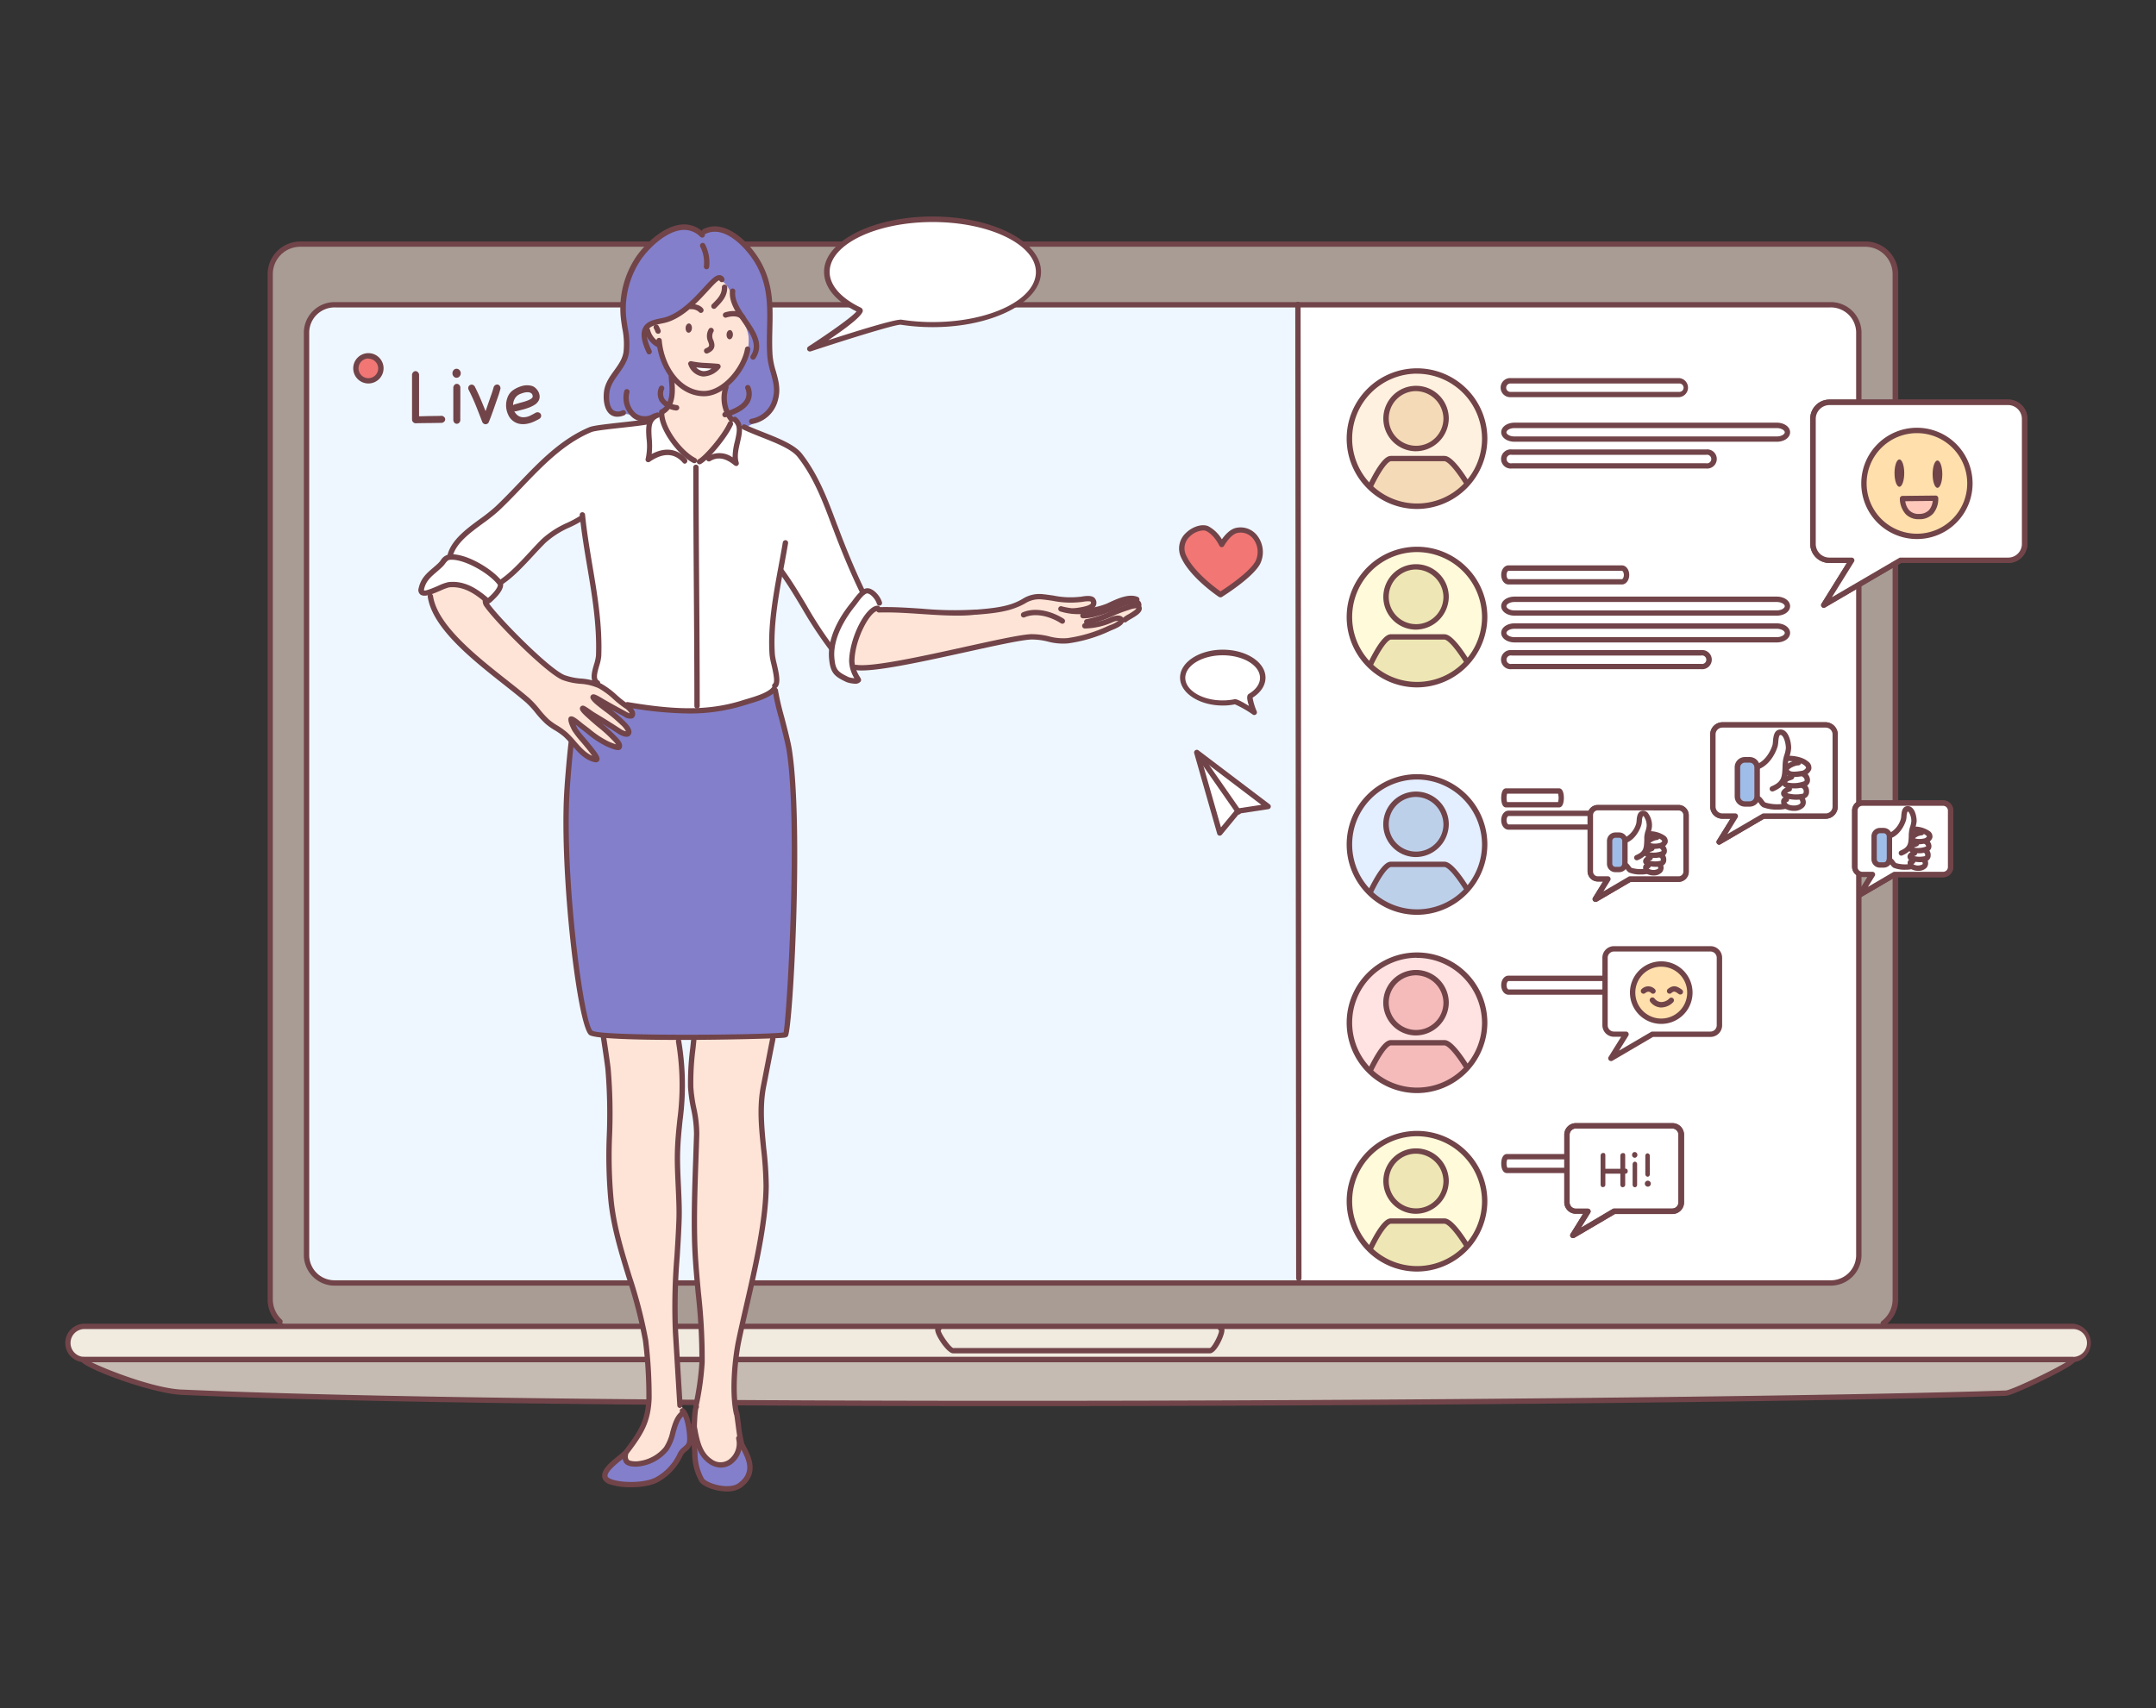 <svg id="layer" xmlns="http://www.w3.org/2000/svg" viewBox="0 0 631 500"><rect x="0" y="0" width="631" height="500" fill="#333333" stroke="none"/><defs><style>.cls-12,.cls-13,.cls-18,.cls-19,.cls-20,.cls-21,.cls-22,.cls-3,.cls-5,.cls-7,.cls-8,.cls-9{fill-rule:evenodd}.cls-3{fill:#f0eadf}.cls-5{fill:#fff}.cls-18,.cls-6{fill:#714449}.cls-7{fill:#fee4d6}.cls-8{fill:#837fcb}.cls-9{fill:#f17674}.cls-12{fill:#fffada}.cls-13{fill:#eee7b5}.cls-19{fill:#ffc8bb}.cls-20{fill:#ffdfac}.cls-21{fill:#80a9d9}.cls-22{fill:#9ebde9}</style></defs><g id="Ñëîé_2" data-name="Ñëîé 2"><path d="M87.89 71.47h458a8.81 8.81 0 0 1 8.84 8.77v300.14a8.81 8.81 0 0 1-8.84 8.77h-458a8.81 8.81 0 0 1-8.84-8.77V80.24a8.81 8.81 0 0 1 8.84-8.77Z" style="fill-rule:evenodd;fill:#a89c95"/><path d="M98.15 89.23h437.44a8.19 8.19 0 0 1 8.44 7.9v270.54a8.19 8.19 0 0 1-8.44 7.9H98.15a8.19 8.19 0 0 1-8.44-7.9V97.13a8.19 8.19 0 0 1 8.44-7.9Z" style="fill:#eef7ff;fill-rule:evenodd"/><path class="cls-3" d="M24.48 388.28h582a4.87 4.87 0 0 1 4.86 4.86 4.86 4.86 0 0 1-4.86 4.86h-582a4.86 4.86 0 0 1-4.86-4.86 4.87 4.87 0 0 1 4.86-4.86Z"/><path d="M53.17 407.56c120 5.4 452.68 3.11 533.86.27 2.27-.08 22.17-9.83 19.49-9.83h-582c-2.72 0 18 9.08 28.65 9.56Z" style="fill:#c5bbb2;fill-rule:evenodd"/><path class="cls-3" d="M357.22 388.86c1.4 0-1.7 6.54-3.1 6.54h-75.18c-1.4 0-5.57-6.46-4.17-6.46Z"/></g><path class="cls-5" d="m379.89 89.33 157.54-.21c1.69 0 6.6 3.65 6.6 8v270.55c0 4.36-4 7.86-5.66 7.86H380.11Z" id="Ñëîé_6" data-name="Ñëîé 6"/><g id="Ñëîé_4" data-name="Ñëîé 4"><path class="cls-6" d="M551.17 388.16a.78.78 0 0 1-.63-.31.8.8 0 0 1 .16-1.1 7.89 7.89 0 0 0 3.21-6.37V80.24a8 8 0 0 0-8.06-8h-458a8 8 0 0 0-8 8v300.14a8 8 0 0 0 2.69 6 .78.78 0 0 1-1 1.17 9.52 9.52 0 0 1-3.22-7.13V80.24a9.6 9.6 0 0 1 9.62-9.55h458a9.6 9.6 0 0 1 9.62 9.55v300.14a9.46 9.46 0 0 1-3.83 7.63.8.8 0 0 1-.56.15Z"/><path class="cls-6" d="M535.59 376.36H98.15a9 9 0 0 1-9.22-8.69V97.13a9 9 0 0 1 9.22-8.69h437.44a9 9 0 0 1 9.22 8.69v270.54a9 9 0 0 1-9.22 8.69ZM98.15 90a7.41 7.41 0 0 0-7.65 7.12v270.55a7.4 7.4 0 0 0 7.65 7.12h437.44a7.4 7.4 0 0 0 7.65-7.12V97.13a7.41 7.41 0 0 0-7.65-7.13Zm508.37 308.79h-582a5.65 5.65 0 0 1 0-11.29h582a5.65 5.65 0 0 1 0 11.29Zm-582-9.72a4.08 4.08 0 0 0 0 8.15h582a4.08 4.08 0 1 0 0-8.15Z"/><path class="cls-6" d="M296.3 411.64c-95.52 0-189.63-.89-243.16-3.3-8.86-.4-29.73-8.08-29.68-10.26a.91.91 0 0 1 1-.86h582a.93.93 0 0 1 1 .88c0 .51 0 1.29-9.5 5.95-.94.46-9.25 4.51-11 4.57-45.21 1.58-169.08 3.02-290.66 3.02Zm-243.09-4.86c121.64 5.47 452.91 3.1 533.79.27 1.62-.06 13.49-5.71 17.68-8.26H26.79c5 2.43 18.43 7.63 26.42 8Zm300.91-10.6h-75.18c-1.77 0-5.24-5.26-5.24-6.89a1.15 1.15 0 0 1 .24-.74 1 1 0 0 1 .83-.39.79.79 0 0 1 .53 1.36c.31 1.28 2.86 4.87 3.69 5.1h75.13c.72-.28 2.63-3.91 2.68-5.1a.77.77 0 0 1-.36-.66.78.78 0 0 1 .78-.78 1.08 1.08 0 0 1 .94.51 1.57 1.57 0 0 1 .2.81c0 1.6-2.36 6.78-4.24 6.78Zm3.1-6.54Z"/></g><g id="Ñëîé_5" data-name="Ñëîé 5"><path class="cls-7" d="M189.43 96.18c0-7.44 15.5-15.89 21.58-15.89s9.08 11 9.08 18.41c0 2-3.26 10.22-7.6 14.18-.88.8-.59 5 .2 7.78.36 1.3 2.16.89 1.62 2.23-2.89 7.13-8.63 12.46-10.16 12.59-1.68.15-8.09-6-10.77-13.38-.53-1.46 1.81-1.76 2.83-4.69.84-2.4.83-7 0-8-2.32-3.06-3-8.39-4.13-8.85a5.53 5.53 0 0 1-2.65-4.38Zm67.17 82.22c10.6-.12 21 1.48 31.63.9a25.55 25.55 0 0 0 9.31-2.21 25.23 25.23 0 0 1 4.13-2c3.2-.94 9.12.32 12.4.37 1.89 0 4.1-1.08 5.88 0s-.91 2.16 0 2.81c.62.45 2.19 0 2.83-.19 2.58-.54 4.91-2.41 7.44-2.95.65-.14 2.92.21 3 1.26.15 2.62-1.76 3.82-4.18 5.2-1.73 1-3.79 2.36-5.24 3.07-4.2 2-9.78 3.54-14.5 2.94-2.16-.28-3.51-.8-5.66-.94-4.85-.3-8.8 1.17-14.82 2.3-5.52 1-12.71 2.72-18.23 3.71-4.07.73-8.15 1.39-12.21 2.18-2.49.48-6.16.49-8.06.74-1.68.23-1-3.71-.9-4.66a20.47 20.47 0 0 1 4.18-10c.15-.21 2.4-2.53 3-2.53Zm-79.98 124.75c2.37-.4 4.62.42 6.94.68 3.5.39 7.26 0 10.78 0 .72 0 5.84-.27 4.93.19s.08 6.65.27 8.21c1.07 8.58-.74 16.3-1.46 24.93-.62 7.42 1.1 10.75 1.1 18.17 0 7.2-1.34 17.83-1.47 25-.08 4.38.28 9.59.46 14s.55 10.38.87 15.14c.11 1.64.94 2.42.78 3.94-.15 1.33-1.9 2.14-2.38 3.47-1.36 3.73-2.42 9.55-7 10.78-1.37.36-6.64 2.8-7.49.27s3-5.84 4.11-7.76c2.26-4 2.7-8.3 2.92-12.88.65-13.51-3.19-25.35-7.21-37.8a93.24 93.24 0 0 1-4.38-24.66c-.18-7.27.09-14.16-.28-21.46-.21-4.34.25-8.21-.36-12.51-.3-1.86-1.4-7.67-1.13-7.71Zm26.94.77c5.93-.85 11.58.34 17.53-.36.52-.06 5-1.55 5.12-.09a50.55 50.55 0 0 1-1.47 8.58c-1.35 5-2.52 9.33-2 14.52.83 8.38 2.23 16.79 1.46 25.29a181 181 0 0 1-4.2 24.05c-2.19 9.17-4.45 17-5 26.36-.35 6.07.83 13.33 1.37 17.9.39 3.23 1.1 5.84-3.1 8.22s-8.34-2.1-9.5-6.21c-1.67-5.94-.26-10.5.87-16.34a60.31 60.31 0 0 0 1-10c0-9.72-.85-18.86-1.74-28.49-1.25-13.6.92-36.16-.63-41.83s-1.34-9.33-.83-15c.14-1.33-.29-6.39 1.12-6.6Z"/><path class="cls-5" d="M193 121c1.09-.23 1.44 3.55 1.9 4.61 1.32 3 6.88 8.75 8 9.48s7.84-5.61 9.15-8.1c.55-1.06 1.52-4.42 3.32-4 1.51.38 2 2.47 3.64 3 4.63 1.54 9.88 2.65 13.68 5.91a28.8 28.8 0 0 1 5.38 7.22c4.66 8 5.89 15.16 9.72 23.54 1.09 2.37 3.7 9.26 4.25 10 .31.39 1.44.2 2.83.89a5.22 5.22 0 0 1 2.76 3.24c.26 1.56-2 1.07-5.08 5.67-1.94 2.87-3.2 8.68-2.77 12.14.15 1.24 1.81 4.92.73 5.18-2 .47-5.17-2.57-5.89-3.55-1.63-2.27-.79-5.14-2-7.33-1.09-1.91-13-21.26-13.49-20.92-1.87 1.34-1.92 6.06-2.23 8.08a72.84 72.84 0 0 0-.4 17.08c.17 1.85 1.58 5.4 1.09 7.12-.34 1.18-2.46 2.9-3.44 3.3-3.1 1.27-5 2.37-8.25 3-5.37 1.11-9.29 1.17-14.73 1.71a60.84 60.84 0 0 1-18.83-2.51c-1.5-.51-3.24-2.41-4.52-3.39-2-1.55-3.7-1.72-3.8-4.14-.13-3.17 1.61-3.36 1.19-11.29a276.12 276.12 0 0 0-4.56-32.56c-.19-.74.24-2-.58-2.28-1.32-.45-7.28 3.16-8 3.88-3.23 3.12-2.42 1.82-5.57 5-3.55 3.55-6.37 7.28-8.94 9-.95.62-1 2.27-2.23 3.68-.86 1-2.36 3.32-3 2.06s-5.13-4.39-8.54-4.6a17.78 17.78 0 0 0-6.8 1.76c-1.19.57-.87 1.45-2.82 1s-.41-3.64.9-5c1.75-1.87 3.73-2.94 5.49-4.81s1.27-2.47 2.72-4.66a29.72 29.72 0 0 1 4.44-4.38c4.54-3.61 9.83-7.54 14.27-12.31 5-5.42 13.6-13.75 19-16.17 3.14-1.41 11-1.61 16.86-2.45 2.54-.53 2.48-2.58 5.15-3.1Z"/><path class="cls-8" d="M205.86 208.29c-6.36.56-14.32-.53-21.47-1.56a47 47 0 0 0-16.22.47c-.4 3.31-2 19.83-2.26 24.77-1.41 24.14 3.87 67.74 7 70.37 2.38 2 56.41 1.38 57 .5 1.07-1.61 4.59-60.35 1.08-83.09-.64-4.2-4.1-16-4.1-17.73.02-.02-6.35 4.98-21.03 6.27Z"/><path class="cls-7" d="M131 171.31a8.93 8.93 0 0 0-5.22 2.91c1.62 11.2 19.88 23.18 28.6 30.71 2.19 1.89 3.67 4.38 5.83 6.31 1.59 1.42 3.7 2.3 5.31 3.75 2.74 2.45 4.92 6.54 8.83 7.36 2.07.43-5.27-7.28-6.08-8.8-.08-.15-1.32-3-1.12-3.07.46-.26 2.75 1.81 3.07 2.05 2.42 1.78 4.76 4 7.51 5.21.41.18 3.16 1.44 3.49.95.51-.78-1.18-2.32-1.56-2.73-2-2.18-4.43-3.87-6.63-5.9-.24-.22-2.69-2.3-2.44-2.68.13-.19 2.71 1.72 2.9 1.83 2.7 1.61 5.34 3.24 8 5 .35.24 1.92 1.07 2.39.54.79-.89-1.31-2.81-1.81-3.31a68.57 68.57 0 0 0-6.36-5.19c-.21-.17-2.12-1.76-2.07-2.12s2.28 1 2.51 1.14c2.21 1.3 4.46 2.51 6.7 3.73.49.26 2.11 1.28 2.32.17s-1.27-2.11-1.9-2.54c-2.64-1.75-4.8-4.35-7.63-5.82-3.33-1.72-7.23-1-10.63-2.43-4.81-2-20-17.39-22.64-21.5a2.68 2.68 0 0 1-.22-1.12c-.26-1.96-6.6-5.26-11.15-4.45Z"/><path class="cls-8" d="M206.34 67.32c4.63-1 8 1.2 11.12 4.35 9.27 9.27 7 19.79 7.67 31.67.42 7.12 5.94 14.64-2.66 19.22-1 .55-2.4 1.84-3.5 2.12-4.17 1-7.67-6.23-6.89-9.73.63-2.85 3.31-4.56 4.77-7a16.35 16.35 0 0 0 2.24-9.31c-.34-3.38-2.71-5.63-3.81-8.65s-1.67-7.28-5.2-8.16c-.91-.22-1.69 1.19-2.11 1.76a49.53 49.53 0 0 1-7.26 6.83 16.91 16.91 0 0 1-8 3.68c-3.14.55-2.94 1-3.2 2.3-.58 2.89 2.19 3 3.2 5 .65 1.29 1 3.24 1.66 4.54 1.68 3.46 2.94 5.37 2.33 9.42s-6 7.76-9.18 6.95a31.75 31.75 0 0 0-4-1.09c-1.61-.18-4 .48-5.08-1-3-4 .46-9.34 2.66-12.27a10.32 10.32 0 0 0 2.05-5.81c.6-4.48-1.22-8.76-.84-13.23.77-9.29 4.47-18 16.44-22.55 1.94-.74 2.51-.07 4.41.24.8.14 1.28 1.39 2.06 1.39Z"/><path class="cls-5" d="M210.13 107.26s-1.81-.17-4-.27a27.21 27.21 0 0 1-3.92-.5 4.51 4.51 0 0 0 3.51 2.92c2.53.25 4.41-2.15 4.41-2.15Z"/><path class="cls-9" d="M104.14 107.82a3.67 3.67 0 1 1 3.67 3.66 3.67 3.67 0 0 1-3.67-3.66Z"/><path class="cls-8" d="M183.15 425.71c.19-.18-.1.48-.12.72 0 .5.18 1.29.74 1.42a10 10 0 0 0 7.24-1 12.5 12.5 0 0 0 5.93-7.09c.7-1.83.58-5 2.51-6.08.46-.26 1.11.73 1.23 1a31.2 31.2 0 0 1 1.32 4.65c.7 3.19-1.11 4-2.76 6.16-.84 1.13-1.43 2.43-2.34 3.51a15.1 15.1 0 0 1-14.46 5.48c-1.42-.24-5.83-.49-5.32-2.82.62-2.83 4.22-4.29 6.03-5.95Zm20.28-7.58c1.06-.26.63 2.49.9 3.51.88 3.29 2.88 7.21 7 7a5.46 5.46 0 0 0 4.56-3.83c.22-.59.83-3.11.84-3.09a14.82 14.82 0 0 1 .9 2.83c.79 2.19 2.76 5.05 1.75 7.51-2 4.79-10.16 4.5-13.32 1.64s-3.18-7.21-3-11.07c.01-1.07-.41-4.31.37-4.5Z"/><path class="cls-5" d="m379.87 89.13.25 285.09Z"/><path d="M394.69 128.42a19.92 19.92 0 1 1 19.92 19.81 19.86 19.86 0 0 1-19.92-19.81Z" style="fill:#fff1df;fill-rule:evenodd"/><path d="M405.16 122.52a9 9 0 1 1 9 8.8 8.92 8.92 0 0 1-9-8.8Zm10.26 25.7c-10.71.21-14.59-5.74-14.59-5.74 1.73-3.51 4.56-8.24 6.27-8.24h15.63c1.65 0 4.71 4.28 6.72 7.44.16.26-7.45 6.41-14.03 6.54Z" style="fill:#f5dab7;fill-rule:evenodd"/><path class="cls-12" d="M394.69 180.64a19.92 19.92 0 1 1 19.92 19.81 19.87 19.87 0 0 1-19.92-19.81Z"/><path class="cls-13" d="M405.16 174.74a9 9 0 1 1 9 8.8 8.92 8.92 0 0 1-9-8.8Zm10.32 25.82c-10.94.08-14.19-6.08-14.19-6.08 1.73-3.51 4.1-8 5.81-8h15.63c1.65 0 4.18 3.78 6.18 6.94.16.24-4.43 7.08-13.43 7.14Z"/><path d="M394.69 247.22A19.92 19.92 0 1 1 414.61 267a19.87 19.87 0 0 1-19.92-19.78Z" style="fill:#e3eefe;fill-rule:evenodd"/><path d="M405.16 241.32a9 9 0 1 1 9 8.8 8.92 8.92 0 0 1-9-8.8Zm10.18 25.6a19 19 0 0 1-14.4-5.45c1.74-3.51 4.45-8.43 6.16-8.43h15.63c1.65 0 4.42 3.83 6.43 7 .17.26-3.74 6.43-13.82 6.88Z" style="fill:#bdd0ea;fill-rule:evenodd"/><path d="M394.69 299.44a19.92 19.92 0 1 1 19.92 19.8 19.87 19.87 0 0 1-19.92-19.8Z" style="fill:#ffe2e2;fill-rule:evenodd"/><path d="M405.16 293.53a9 9 0 1 1 9 8.8 8.92 8.92 0 0 1-9-8.8Zm10.25 25.76c-10.38.68-14.6-5.68-14.6-5.68 1.73-3.51 4.58-8.35 6.29-8.35h15.63c1.65 0 4.42 4 6.42 7.14.17.27-3.43 6.21-13.74 6.89Z" style="fill:#f4bbba;fill-rule:evenodd"/><path class="cls-12" d="M394.69 351.66a19.92 19.92 0 1 1 19.92 19.8 19.87 19.87 0 0 1-19.92-19.8Z"/><path class="cls-13" d="M405.16 345.75a9 9 0 1 1 9 8.8 8.92 8.92 0 0 1-9-8.8Zm10.36 25.46c-10.43.54-14.54-5.59-14.54-5.59 1.74-3.52 4.41-8.15 6.12-8.15h15.63c1.65 0 4.28 3.79 6.29 6.95.17.28-3.88 6.29-13.5 6.79Z"/><path class="cls-9" d="M346.46 163c-2.66-5.67 4.26-9.57 6.93-8.24s4.18 4.63 4.18 4.63 2-3.75 4.52-4.17c5.42-.88 8.1 5.47 6 9.39s-11 9.46-11 9.46-7.98-5.39-10.63-11.07Z"/><path class="cls-5" d="M346.15 198.4c0-4.08 5.25-7.39 11.72-7.39s11.73 3.31 11.73 7.39c0 2.09-1.39 4-3.62 5.33-.7.43 1.11 4.81 1.11 4.81s-4.92-3.25-5.72-3.09a17.92 17.92 0 0 1-3.5.33c-6.47 0-11.72-3.31-11.72-7.38ZM357 243.85l-6.74-23.58 20.88 15.83-8.87 1.35Zm85.16-132.39h49.24a2 2 0 0 1 2 2 2 2 0 0 1-2 2h-49.24a2 2 0 0 1-2-2 2 2 0 0 1 2-2Zm-.66 54.83h33.19c.75 0 1.35.9 1.35 2 0 1.11-.6 2-1.35 2H441.5c-.75 0-1.35-.9-1.35-2s.6-2 1.35-2Zm-.72 65.28h15.5c.35 0 .64.89.64 2 0 1.11-.29 2-.64 2h-15.5c-.35 0-.63-.89-.63-2 0-1.11.28-2 .63-2Zm.72 6.52h33.19c.75 0 1.35.9 1.35 2 0 1.11-.6 2-1.35 2H441.5c-.75 0-1.35-.9-1.35-2 0-1.09.6-2 1.35-2Zm0 48.3h33.19c.75 0 1.35.9 1.35 2 0 1.11-.6 2-1.35 2H441.5c-.75 0-1.35-.9-1.35-2s.6-2 1.35-2Zm-.5 52.22h20.72c.47 0 .85.9.85 2 0 1.11-.38 2-.85 2H441c-.46 0-.84-.9-.84-2-.01-1.1.37-2 .84-2Zm2.28-214.09H520c1.73 0 3.13.9 3.13 2 0 1.11-1.4 2-3.13 2h-76.72c-1.73 0-3.13-.9-3.13-2s1.4-2 3.13-2Zm-.81 7.83h56.84a2.18 2.18 0 0 1 2.32 2 2.18 2.18 0 0 1-2.32 2h-56.84a2.18 2.18 0 0 1-2.32-2 2.18 2.18 0 0 1 2.32-2Zm.81 43.08H520c1.73 0 3.13.9 3.13 2 0 1.11-1.4 2-3.13 2h-76.72c-1.73 0-3.13-.9-3.13-2s1.4-2 3.13-2Zm0 7.83H520c1.73 0 3.13.9 3.13 2 0 1.11-1.4 2-3.13 2h-76.72c-1.73 0-3.13-.9-3.13-2s1.4-2 3.13-2Zm-.87 7.84h55.48a2.15 2.15 0 0 1 2.27 2 2.15 2.15 0 0 1-2.27 2h-55.48a2.14 2.14 0 0 1-2.26-2 2.14 2.14 0 0 1 2.26-2ZM303.91 79.57c0-8.51-13.86-15.41-31-15.41s-31 6.9-31 15.41c0 4.38 3.67 8.33 9.56 11.14 1.85.88-14.52 11.4-14.52 11.4S261.6 94 263.7 94.28a59.66 59.66 0 0 0 9.3.72c17.05 0 30.91-6.92 30.91-15.43Z"/><path class="cls-6" d="M237 102.89a.77.77 0 0 1-.7-.44.79.79 0 0 1 .28-1c6.17-4 12.76-8.65 14.1-10.28-6.14-3-9.5-7.15-9.5-11.6 0-8.93 14.24-16.19 31.75-16.19s31.75 7.26 31.75 16.19-14.23 16.2-31.68 16.2a61.31 61.31 0 0 1-9.37-.71c-1.54-.15-17 4.7-26.31 7.79a.69.69 0 0 1-.32.04ZM273 65c-16.65 0-30.19 6.56-30.19 14.62 0 3.87 3.33 7.67 9.12 10.43a1.05 1.05 0 0 1 .59.86c.07 1.18-3.32 4.1-10.11 8.68 7.67-2.48 19.81-6.29 21.46-6a59.44 59.44 0 0 0 9.13.69c16.64 0 30.18-6.56 30.18-14.63S289.59 65 273 65Z"/></g><g id="Ñëîé_1" data-name="Ñëîé 1"><path class="cls-6" d="M206.05 116c-7.89 0-13.28-8.27-13.93-16.24a.78.78 0 0 1 1.56-.13c.6 7.27 5.38 14.79 12.37 14.81 5.35 0 11.08-6.84 12-12.44a.79.79 0 0 1 1.55.26c-1.03 6.21-7.31 13.74-13.55 13.74Z"/><path class="cls-6" d="M192.66 101.69a.77.77 0 0 1-.3-.06 7.27 7.27 0 0 1-3.64-4.63.77.77 0 0 1 .52-1 .78.78 0 0 1 1 .52 5.71 5.71 0 0 0 2.74 3.61.79.79 0 0 1-.3 1.51Zm-.07-4a.8.8 0 0 1-.74-.51 6.52 6.52 0 0 0-.46-1 .78.78 0 1 1 1.35-.79 8.3 8.3 0 0 1 .59 1.29.79.79 0 0 1-.47 1 .86.86 0 0 1-.27.01Zm14.22 5.81a.79.79 0 0 1-.31-1.51c1.25-.53 1.16-.79.79-1.89a4 4 0 0 1 .16-3.77.78.78 0 0 1 1.08-.25.79.79 0 0 1 .25 1.08 2.52 2.52 0 0 0 0 2.44c.37 1.09.93 2.73-1.66 3.84a.8.8 0 0 1-.31.06Zm-1.68-11.9a.78.78 0 0 1-.64-.34 3.26 3.26 0 0 0-2.33-.73.78.78 0 0 1-.77-.79.81.81 0 0 1 .8-.77c.8 0 2.75.18 3.59 1.4a.79.79 0 0 1-.2 1.09.75.75 0 0 1-.45.14Zm12.24 2.05a.78.78 0 0 1-.6-.28c-.87-1-2.8-.86-4.18-.41a.78.78 0 1 1-.48-1.49c1.93-.63 4.49-.73 5.86.89a.79.79 0 0 1-.6 1.29Z"/><path class="cls-18" d="M200.66 96c0-.75.49-1.34 1-1.31s.89.66.85 1.41-.49 1.33-1 1.3-.89-.62-.85-1.4Zm11.99 1.93c0-.75.49-1.34 1-1.31s.89.66.85 1.41-.49 1.33-1 1.3-.89-.65-.85-1.4Z"/><path class="cls-6" d="M206.77 78.83h-.1A.78.78 0 0 1 206 78a10.12 10.12 0 0 0-1.05-5.77.78.78 0 1 1 1.41-.68 11.73 11.73 0 0 1 1.2 6.64.79.79 0 0 1-.79.64Zm45.77 95.34a.79.79 0 0 1-.71-.44c-2.62-5.37-5.31-11.71-8-18.87l-.39-1c-2.59-6.93-5.27-14.09-10-20.1-1.79-2.29-6.31-4.08-10.68-5.8-1.91-.76-3.72-1.48-5.31-2.24a.78.78 0 1 1 .67-1.41c1.55.74 3.33 1.44 5.22 2.19 4.56 1.8 9.28 3.67 11.34 6.3 4.85 6.19 7.57 13.47 10.2 20.51l.39 1c2.66 7.11 5.33 13.41 7.93 18.73a.78.78 0 0 1-.36 1.05.84.84 0 0 1-.3.08Zm-38.47-50.63a.77.77 0 0 1-.6-.29 10.85 10.85 0 0 1-1.74-10.16.79.79 0 0 1 1-.46.77.77 0 0 1 .46 1 9.37 9.37 0 0 0 1.48 8.64.79.79 0 0 1-.11 1.1.78.78 0 0 1-.49.17Zm29.3 67.02a.81.81 0 0 1-.62-.3 120.28 120.28 0 0 1-8-12.15c-2.11-3.52-4.29-7.16-6.68-10.43a.78.78 0 1 1 1.26-.93c2.44 3.33 4.64 7 6.77 10.56a114.86 114.86 0 0 0 7.85 12 .79.79 0 0 1-.14 1.1.78.78 0 0 1-.44.15Zm-49.69-69.21a.79.79 0 0 1-.71-.44.78.78 0 0 1 .36-1c3.17-1.55 2.68-6.24 2.45-8.49 0-.45-.08-.79-.08-1a.79.79 0 1 1 1.57 0c0 .18 0 .47.07.85.25 2.4.83 8-3.32 10.06a.71.71 0 0 1-.34.02Z"/><path class="cls-6" d="M226.76 201.53a.8.8 0 0 1-.64-.32.8.8 0 0 1 .18-1.1c.65-.47-.18-4.06-.54-5.59a22.77 22.77 0 0 1-.53-2.75c-.6-8.51 1.07-17.59 2.69-26.37.42-2.25.83-4.46 1.18-6.62a.79.79 0 0 1 .91-.64.78.78 0 0 1 .64.9c-.36 2.16-.77 4.38-1.19 6.64-1.6 8.68-3.26 17.66-2.66 26a21.73 21.73 0 0 0 .49 2.51c.7 3 1.42 6.13-.07 7.21a.79.79 0 0 1-.46.13Zm-51.87-.84a.77.77 0 0 1-.36-.09c-2.13-1.11-1.33-3.87-.68-6.1a12.58 12.58 0 0 0 .57-2.54c.33-8.89-1.14-17.63-2.56-26.08-.83-4.9-1.68-10-2.19-15.08a.77.77 0 0 1 .7-.85.79.79 0 0 1 .86.7c.5 5 1.35 10.1 2.17 15 1.44 8.53 2.92 17.35 2.58 26.4a13 13 0 0 1-.63 2.92c-.62 2.13-1 3.79-.1 4.27a.79.79 0 0 1-.36 1.48Zm40.61 213.69a.78.78 0 0 1-.76-.62c-1.39-6.58-.35-16.38.69-21.36.65-3.14 1.43-6.52 2.25-10.1 2.67-11.64 5.7-24.83 5.77-35.11a104.44 104.44 0 0 0-.72-10.91c-.63-6.06-1.27-12.34 0-18.61.22-1.12.53-2.72.89-4.59.53-2.7 1.16-6 1.8-9.18a.79.79 0 0 1 1.54.31c-.65 3.22-1.28 6.47-1.8 9.17-.36 1.87-.67 3.47-.9 4.6-1.2 6-.57 12.19 0 18.14a101.71 101.71 0 0 1 .74 11.08c-.07 10.45-3.12 23.73-5.81 35.45-.82 3.57-1.6 6.94-2.25 10.07-1 4.85-2 14.37-.69 20.72a.79.79 0 0 1-.6.93Zm-11.83-2.07h-.16a.79.79 0 0 1-.6-.94 80.66 80.66 0 0 0 1.78-12.63 174.87 174.87 0 0 0-1.09-20.1c-.46-5-.94-10.15-1.08-15.33-.21-8 .07-16.2.35-24.09.08-2.42.17-4.83.24-7.24a35 35 0 0 0-.87-7.41 45.51 45.51 0 0 1-.88-6.21 79 79 0 0 1 .65-11.57c.09-.85.18-1.7.26-2.54a.8.8 0 0 1 .86-.71.79.79 0 0 1 .7.86c-.08.85-.17 1.7-.26 2.55a76.36 76.36 0 0 0-.64 11.33 43.55 43.55 0 0 0 .85 6 35.62 35.62 0 0 1 .89 7.75c-.07 2.41-.15 4.83-.24 7.24-.27 7.88-.56 16-.35 24 .14 5.13.62 10.26 1.08 15.23a173 173 0 0 1 1.09 20.28 81.72 81.72 0 0 1-1.81 12.93.79.79 0 0 1-.77.6Zm-4.67-.13a.78.78 0 0 1-.78-.74l-1.29-21.26a180.17 180.17 0 0 1 .45-22.47c.22-3.43.44-7 .57-10.57.11-3.13-.06-6.58-.21-9.91s-.31-6.54-.24-9.68c.08-3.69.41-6.77.72-9.75a76.7 76.7 0 0 0-.39-22.85.77.77 0 0 1 .65-.89.79.79 0 0 1 .9.65 78.07 78.07 0 0 1 .4 23.25c-.31 3-.63 6-.72 9.62-.07 3.1.09 6.39.24 9.57.16 3.37.32 6.85.21 10-.12 3.62-.35 7.18-.56 10.62a176.58 176.58 0 0 0-.46 22.27l1.29 21.27a.78.78 0 0 1-.73.83Zm-15.59 13.55a.84.84 0 0 1-.48-.16.79.79 0 0 1-.15-1.1c4.58-6 6.15-9.05 6.39-15.17a131.89 131.89 0 0 0-1-16.77 138 138 0 0 0-4.78-18.47c-2.21-7.18-4.5-14.61-5.31-22.23a143.07 143.07 0 0 1-.5-19.51 155.4 155.4 0 0 0-.4-19.27c-.07-.76-.6-4.54-1.33-9.32a.8.8 0 0 1 .66-.9.78.78 0 0 1 .89.66c.67 4.36 1.26 8.5 1.34 9.42a156.58 156.58 0 0 1 .41 19.45 138.19 138.19 0 0 0 .49 19.3c.79 7.48 3.06 14.83 5.25 21.94a140.25 140.25 0 0 1 4.83 18.68 136.44 136.44 0 0 1 1 17.08c-.28 6.9-2.36 10.35-6.71 16.06a.79.79 0 0 1-.6.31Zm21.31-289.8a.76.76 0 0 1-.7-.43.77.77 0 0 1 .35-1.05c1.68-.84 6.95-6.88 8.65-10.63a.79.79 0 1 1 1.43.65c-1.79 3.93-7.28 10.33-9.38 11.38a.72.72 0 0 1-.35.08Zm1.36-25.72h-.46a5.16 5.16 0 0 1-4.22-3.7.77.77 0 0 1 .3-.61.82.82 0 0 1 .66-.16 24 24 0 0 0 3.78.49c2.21.1 4.05.27 4.06.27a.79.79 0 0 1 .65.47.82.82 0 0 1-.1.8 6.68 6.68 0 0 1-4.67 2.44Zm-2.33-2.66a3.38 3.38 0 0 0 2 1.08 3.88 3.88 0 0 0 2.48-.73l-2.19-.13c-.83-.04-1.63-.13-2.29-.22Z"/><path class="cls-6" d="M203.2 135.6a.73.73 0 0 1-.35-.09c-4.38-2.19-10-9.66-10-14.6a.79.79 0 0 1 1.57 0c0 4.36 5.24 11.24 9.16 13.2a.79.79 0 0 1-.35 1.49Zm-28.74 87.55a1.27 1.27 0 0 1-.32 0c-3-.62-4.94-2.88-6.85-5.07a29.48 29.48 0 0 0-2.33-2.47 18.36 18.36 0 0 0-2.57-1.81 19.15 19.15 0 0 1-2.74-1.94 28.59 28.59 0 0 1-2.91-3.16 24.94 24.94 0 0 0-2.91-3.14c-1.77-1.52-3.94-3.24-6.25-5.06-9.38-7.4-21.06-16.61-22.4-25.83a.79.79 0 0 1 .67-.89.78.78 0 0 1 .88.66C128 183 139.38 192 148.55 199.23c2.32 1.83 4.51 3.56 6.3 5.1a27.63 27.63 0 0 1 3.1 3.33 26.13 26.13 0 0 0 2.74 3 17.24 17.24 0 0 0 2.53 1.78 20.4 20.4 0 0 1 2.78 2 27.92 27.92 0 0 1 2.47 2.61c1.45 1.66 2.95 3.37 4.84 4.19-.79-1.13-2.23-2.84-3.2-4a29.23 29.23 0 0 1-2.57-3.29c-1.24-2.33-1.52-3.72-.82-4.12s1.57.13 3.61 1.84l.32.26c.66.48 1.31 1 2 1.51A26.93 26.93 0 0 0 178 217a17.52 17.52 0 0 0 2.3.9 9.63 9.63 0 0 0-1.06-1.22l-.21-.21a41.11 41.11 0 0 0-3.95-3.58c-.87-.72-1.77-1.47-2.63-2.27l-.15-.13c-2.42-2.14-2.89-2.84-2.42-3.56a.86.86 0 0 1 .54-.35c.44-.08.79.08 3.06 1.69l.37.25c2.89 1.72 5.5 3.36 8 5a4.59 4.59 0 0 0 1.35.57 6.53 6.53 0 0 0-1.62-2l-.13-.13a45.12 45.12 0 0 0-4.67-3.88c-.55-.42-1.09-.83-1.62-1.25-2.48-1.93-2.4-2.61-2.37-2.83a.91.91 0 0 1 .48-.66c.48-.24 1-.1 3.09 1.16l.11.07c2.14 1.24 4.34 2.44 6.47 3.59l.36.2a5 5 0 0 0 1 .47 4.13 4.13 0 0 0-1.54-1.57 31.63 31.63 0 0 1-3.25-2.6 23 23 0 0 0-4.3-3.18 15.4 15.4 0 0 0-5.41-1.3 19.61 19.61 0 0 1-5.16-1.11c-4.92-2-20.2-17.51-23-21.79a2.54 2.54 0 0 1-.34-1.6.78.78 0 1 1 1.56.11 1.05 1.05 0 0 0 .09.63c2.57 3.94 17.62 19.28 22.29 21.21a18.22 18.22 0 0 0 4.75 1 16.89 16.89 0 0 1 5.94 1.47 24.07 24.07 0 0 1 4.6 3.39 31.33 31.33 0 0 0 3.1 2.47c.76.51 2.51 1.86 2.24 3.33a1.38 1.38 0 0 1-.74 1 3.06 3.06 0 0 1-2.6-.58l-.34-.18-3.19-1.73a39.22 39.22 0 0 1 3.59 3.07l.12.12c.88.86 2.95 2.89 1.71 4.27-1 1.16-3.38-.39-3.41-.41-1.54-1-3.13-2-4.8-3.07a43.93 43.93 0 0 1 4 3.65l.17.17c.8.81 2.28 2.31 1.47 3.52-.44.66-1.31.76-4.43-.65a28.16 28.16 0 0 1-5.76-3.83c-.64-.5-1.28-1-1.92-1.48l-.39-.32c-.33-.28-.62-.51-.86-.7.2.48.39.91.46 1.05a33.38 33.38 0 0 0 2.39 3c3.67 4.39 4.52 5.61 4 6.48a1 1 0 0 1-.88.48Z"/><path class="cls-6" d="M142.72 176.77a.75.75 0 0 1-.51-.2c-3.08-2.68-6.52-5.08-10.82-4.61a15.25 15.25 0 0 0-2.39.91c-2.91 1.26-4.89 2-6 1.15a1.74 1.74 0 0 1-.46-1.87c.64-2.87 2.34-4.33 4.14-5.87.58-.5 1.18-1 1.75-1.58a5.94 5.94 0 0 0 .57-.7 3.58 3.58 0 0 1 2.44-1.7c4.88-.55 12.85 4.38 15.47 7.88 1.26 1.68-1.29 4.36-2.45 5.43-.66.68-1.24 1.16-1.74 1.16Zm.51-1.38Zm0 0Zm-10.73-5.06c4.09 0 7.37 2.19 10.32 4.7.82-.65 2.6-2.43 2.87-3.57a.52.52 0 0 0 0-.31c-2.56-3.41-10.11-7.69-14.05-7.26-.54.06-.87.45-1.36 1.09a8 8 0 0 1-.69.83c-.62.61-1.24 1.14-1.84 1.66-1.67 1.43-3.11 2.66-3.63 5a.9.9 0 0 0 0 .38c.5.21 3.06-.9 4.28-1.44a12.82 12.82 0 0 1 2.84-1c.41-.05.84-.08 1.26-.08Z"/><path class="cls-6" d="M146.69 171.21a.77.77 0 0 1-.65-.35.79.79 0 0 1 .22-1.09c3-2 5.89-5.13 8.72-8.17 1.21-1.31 2.36-2.55 3.52-3.71a27.2 27.2 0 0 1 7.58-4.88 32.45 32.45 0 0 0 3.58-1.94.79.79 0 0 1 1.09.22.78.78 0 0 1-.22 1.08 34.34 34.34 0 0 1-3.76 2 25.87 25.87 0 0 0-7.16 4.58 127.28 127.28 0 0 0-3.48 3.66c-2.89 3.12-5.88 6.34-9 8.42a.8.8 0 0 1-.44.18Zm-14.88-8.08a.91.91 0 0 1-.23 0 .77.77 0 0 1-.52-1c1.26-4.22 5.57-7.39 9.38-10.19a50.41 50.41 0 0 0 4.46-3.53c2.28-2.14 4.54-4.51 6.73-6.79 6.15-6.44 12.52-13.09 20.88-16.58 1.08-.45 4.42-.84 9.38-1.39 2.75-.3 5.6-.62 7.19-.91a.79.79 0 0 1 .91.63.77.77 0 0 1-.63.91c-1.65.3-4.39.61-7.3.93-3.75.41-8 .88-8.95 1.28-8.06 3.36-14.31 9.89-20.35 16.21-2.2 2.3-4.48 4.68-6.79 6.85a52.08 52.08 0 0 1-4.6 3.65c-3.79 2.78-7.7 5.66-8.81 9.38a.78.78 0 0 1-.75.55Zm118.46 37.03a8.76 8.76 0 0 1-2.53-.48c-3.47-1.63-4.72-2.59-5.1-6.93-.57-6.7 3.81-13.14 6.48-16.38l.45-.59c1.46-1.95 3-3.83 4.65-3.55s3.41 2.33 3.91 4.07a.78.78 0 1 1-1.5.43c-.38-1.31-1.73-2.8-2.67-3s-2.57 2.19-3.14 2.95l-.49.64c-2 2.46-6.67 8.88-6.13 15.25.31 3.53 1 4.13 4.21 5.66a6.71 6.71 0 0 0 1.63.31 10.29 10.29 0 0 1-1.53-5c.11-6.89 4.84-16.14 8.3-16.24a.77.77 0 0 1 .81.76.78.78 0 0 1-.76.8c-2.17.06-6.68 8.17-6.78 14.7a9.51 9.51 0 0 0 1.57 4.61c.3.51.54.91.2 1.36a1.91 1.91 0 0 1-1.58.63Z"/><path class="cls-18" d="M129.39 121.73a1.38 1.38 0 0 1 .7.45 1 1 0 0 1 .21.62 1 1 0 0 1-.26.6 1.32 1.32 0 0 1-.73.39l-3.83.06q-1.91 0-3.81.06a1.1 1.1 0 0 1-1.08-1.08v-13.2a1.29 1.29 0 0 1 .39-.72 1 1 0 0 1 .6-.27 1 1 0 0 1 .62.22 1.34 1.34 0 0 1 .45.7v12.3c1.12 0 2.24-.06 3.35-.07s2.25-.02 3.39-.06Zm5.33 1.18a1.19 1.19 0 0 1-.34.86 1 1 0 0 1-.69.29 1 1 0 0 1-.65-.26 1.29 1.29 0 0 1-.37-.82v-9.61a1.49 1.49 0 0 1 .4-.76 1 1 0 0 1 .63-.25 1 1 0 0 1 .61.23 1.31 1.31 0 0 1 .42.7v4.81c0 1.64-.03 3.24-.01 4.81Zm-2.3-13.63a1.34 1.34 0 0 1 .35-.94 1.09 1.09 0 0 1 .85-.39 1.14 1.14 0 0 1 .86.39 1.36 1.36 0 0 1 .37.94 1.33 1.33 0 0 1-.37.92 1.14 1.14 0 0 1-.86.39 1.09 1.09 0 0 1-.85-.39 1.31 1.31 0 0 1-.35-.92Zm12.1 3.94a1.22 1.22 0 0 1 .58-.57 1 1 0 0 1 .65-.05.94.94 0 0 1 .53.4 1.24 1.24 0 0 1 .19.79c-.24.9-.51 1.78-.82 2.64s-.61 1.73-.91 2.6-.56 1.59-.84 2.36-.58 1.55-.91 2.32a1.08 1.08 0 0 1-1 .48 1.13 1.13 0 0 1-.86-.7q-.9-2.38-1.84-4.71t-2.09-4.59a1.12 1.12 0 0 1-.12-.89 1 1 0 0 1 1.14-.69 1.18 1.18 0 0 1 .73.53c.59 1.17 1.14 2.35 1.66 3.56s1 2.42 1.5 3.65c.12-.31.23-.63.34-.95s.22-.63.34-1l.9-2.59c.31-.81.57-1.69.83-2.59Zm12.34 7.56a1.27 1.27 0 0 1 .91 0 1 1 0 0 1 .58 1.2 1.17 1.17 0 0 1-.58.68 17.34 17.34 0 0 1-1.78.88 8.6 8.6 0 0 1-1.93.55 6 6 0 0 1-1.93 0 4.47 4.47 0 0 1-1.83-.76 4.52 4.52 0 0 1-1.6-2 6.49 6.49 0 0 1-.09-5.16 4.38 4.38 0 0 1 1.62-2 8.64 8.64 0 0 1 2.5-1.16 5.49 5.49 0 0 1 2.73-.09 2.7 2.7 0 0 1 1.23.64 3.91 3.91 0 0 1 .89 1.13 3.16 3.16 0 0 1 .36 1.35 2.39 2.39 0 0 1-.35 1.34 3.52 3.52 0 0 1-1.23 1.19 9.29 9.29 0 0 1-1.74.82 16.2 16.2 0 0 1-1.88.57l-1.64.42a1.39 1.39 0 0 1-.57 0 3.27 3.27 0 0 0 1.11 1.31 2.76 2.76 0 0 0 1.84.44 4.41 4.41 0 0 0 1.77-.49c.59-.29 1.13-.58 1.61-.86Zm-4.86-5.34a3.14 3.14 0 0 0-1.38 1.34 3.92 3.92 0 0 0-.45 1.82 1.72 1.72 0 0 1 .38-.2l.91-.26.94-.27.81-.22c.35-.1.7-.22 1.07-.35a6.17 6.17 0 0 0 1-.47 1.4 1.4 0 0 0 .6-.58 1.17 1.17 0 0 0-.4-1.13 1.9 1.9 0 0 0-1.08-.3 4.4 4.4 0 0 0-1.3.21 9.1 9.1 0 0 0-1.1.41Z"/><path class="cls-6" d="M107.81 112.26a4.44 4.44 0 1 1 4.45-4.44 4.45 4.45 0 0 1-4.45 4.44Zm0-7.31a2.88 2.88 0 1 0 2.88 2.87 2.88 2.88 0 0 0-2.88-2.82Zm172.41 75.27c-3.55 0-7.11-.24-10.58-.47-4.07-.28-8.28-.56-12.39-.44a.79.79 0 0 1-.8-.77.77.77 0 0 1 .76-.8c4.17-.12 8.43.17 12.54.44a103.31 103.31 0 0 0 15.64.27h.45c3.6-.3 8.08-.67 11.38-2.1.77-.32 1.4-.66 2-1a9.13 9.13 0 0 1 6-1.41c1 .1 2 .25 3.07.4a24.69 24.69 0 0 0 7.71.37h.17c1.92-.35 3.79-.51 4.42.68a2 2 0 0 1 .1 1.95c-.74 1.45-3.23 1.89-5.93 2.25l-.63.09a.78.78 0 0 1-.23-1.55l.65-.09c1.29-.17 4.31-.58 4.74-1.41 0-.05.09-.18-.08-.5-.07-.05-.54-.28-2.76.12h-.18a26.18 26.18 0 0 1-8.21-.37c-1-.15-2-.3-3-.39a7.68 7.68 0 0 0-5.15 1.23c-.61.32-1.3.69-2.12 1-3.54 1.53-8.16 1.91-11.87 2.22h-.45c-1.71.22-3.47.28-5.25.28Z"/><path class="cls-6" d="M315.88 179.79a18.05 18.05 0 0 1-5.61-.8.79.79 0 0 1-.5-1 .78.78 0 0 1 1-.49 21.1 21.1 0 0 0 13.09-.77l1-.47c2.34-1.07 5.56-2.53 8.05-1.54a.79.79 0 1 1-.58 1.46c-1.88-.75-4.74.55-6.82 1.5l-1.08.49a22.58 22.58 0 0 1-8.55 1.62Z"/><path class="cls-6" d="M317.18 181h-.26a.78.78 0 0 1-.76-.81.77.77 0 0 1 .8-.76 10.89 10.89 0 0 0 3.23-.47l.22-.06a28.13 28.13 0 0 0 3-.92c.29-.1.59-.22.88-.34l.8-.31.48-.2c2.93-1.26 6.13-2.42 7.65-1.51a1.77 1.77 0 0 1 .85 1.4.79.79 0 0 1-.72.85.78.78 0 0 1-.84-.71c0-.15-.06-.17-.1-.2-.38-.23-1.71-.33-6.22 1.61l-.56.23-.76.3-.93.36a29.44 29.44 0 0 1-3.15 1l-.22.06a12.61 12.61 0 0 1-3.39.48Z"/><path class="cls-6" d="M318.12 182.81a.78.78 0 0 1-.11-1.56 28.78 28.78 0 0 0 6.93-2.3 46.5 46.5 0 0 1 4.67-1.79l.23-.08c1.14-.38 3.51-1.17 4.2.43s-1.43 2.74-3.09 3.72a9 9 0 0 0-1.14.73.81.81 0 0 1-1.11.06.78.78 0 0 1-.09-1.08 6.8 6.8 0 0 1 1.54-1.06c.7-.41 2.34-1.38 2.44-1.83a8 8 0 0 0-2.25.52l-.28.09a44.44 44.44 0 0 0-4.5 1.73 30.24 30.24 0 0 1-7.32 2.41Z"/><path class="cls-6" d="M252.2 196.28a11.17 11.17 0 0 1-1.87-.13.78.78 0 0 1 .26-1.54c4.55.76 19.72-2.58 31.9-5.27 8.67-1.91 16.15-3.56 19.29-3.7a21.51 21.51 0 0 1 5.22.64 15.49 15.49 0 0 0 5.37.52 41.3 41.3 0 0 0 11.92-3.56c.09 0 .26-.12.5-.21a8.63 8.63 0 0 0 2.51-1.3 4 4 0 0 0-1.49.34 20.77 20.77 0 0 1-8.33 1.92.78.78 0 0 1-.76-.81.76.76 0 0 1 .8-.76 19 19 0 0 0 7.69-1.79c.66-.27 2.85-1 3.61.39a1.3 1.3 0 0 1 .07 1.09c-.37 1-2 1.77-3.52 2.37l-.37.16a42.51 42.51 0 0 1-12.4 3.71 17.13 17.13 0 0 1-5.92-.53 19.5 19.5 0 0 0-4.83-.61c-3 .13-10.78 1.85-19 3.66-11.6 2.55-24.56 5.41-30.65 5.41Zm58.72-13.69a.85.85 0 0 1-.43-.12c-2.69-1.76-7.08-3.27-10.6-1.76a.78.78 0 1 1-.62-1.44c4.09-1.75 9.06-.08 12.08 1.88a.8.8 0 0 1 .23 1.09.78.78 0 0 1-.66.35ZM380.13 375a.78.78 0 0 1-.79-.78l-.25-285.09a.77.77 0 0 1 .78-.78.78.78 0 0 1 .78.78l.26 285.09a.78.78 0 0 1-.78.78Zm34.48-226a20.59 20.59 0 1 1 20.7-20.59 20.67 20.67 0 0 1-20.7 20.59Zm0-39.61a19 19 0 1 0 19.13 19 19.09 19.09 0 0 0-19.13-18.99Z"/><path class="cls-6" d="M414.2 132.1a9.58 9.58 0 1 1 9.82-9.58 9.71 9.71 0 0 1-9.82 9.58Zm0-17.6a8 8 0 1 0 8.25 8 8.15 8.15 0 0 0-8.25-8Zm-12.99 28.29a.89.89 0 0 1-.35-.08.79.79 0 0 1-.35-1.05c3.62-7.35 5.49-8.2 6.58-8.2h15.64c1 0 2.91.74 7 7.17a.79.79 0 0 1-.24 1.08.77.77 0 0 1-1.08-.24c-3.9-6.13-5.41-6.45-5.67-6.45h-15.65c-.16 0-1.66.21-5.18 7.33a.77.77 0 0 1-.7.44Zm13.4 58.44a20.59 20.59 0 1 1 20.7-20.59 20.67 20.67 0 0 1-20.7 20.59Zm0-39.61a19 19 0 1 0 19.13 19 19.09 19.09 0 0 0-19.13-19Z"/><path class="cls-6" d="M414.2 184.32a9.58 9.58 0 1 1 9.82-9.58 9.71 9.71 0 0 1-9.82 9.58Zm0-17.6a8 8 0 1 0 8.25 8 8.15 8.15 0 0 0-8.25-8ZM401.21 195a.89.89 0 0 1-.35-.08.8.8 0 0 1-.35-1.05c3.62-7.35 5.49-8.2 6.58-8.2h15.64c1 0 2.91.74 7 7.17a.78.78 0 1 1-1.32.84c-3.9-6.14-5.41-6.45-5.67-6.45h-15.65c-.16 0-1.66.21-5.18 7.33a.77.77 0 0 1-.7.44Zm13.4 72.81a20.59 20.59 0 1 1 20.7-20.59 20.67 20.67 0 0 1-20.7 20.59Zm0-39.61a19 19 0 1 0 19.13 19 19.09 19.09 0 0 0-19.13-19Z"/><path class="cls-6" d="M414.2 250.9a9.59 9.59 0 1 1 9.82-9.58 9.71 9.71 0 0 1-9.82 9.58Zm0-17.6a8 8 0 1 0 8.25 8 8.15 8.15 0 0 0-8.25-8Zm-12.99 28.29a.76.76 0 0 1-.35-.09.79.79 0 0 1-.35-1.05c3.62-7.35 5.49-8.2 6.58-8.2h15.64c1 0 2.91.75 7 7.18a.78.78 0 0 1-1.32.84c-3.9-6.14-5.41-6.45-5.67-6.45h-15.65c-.16 0-1.66.21-5.18 7.33a.79.79 0 0 1-.7.44Zm13.4 58.41a20.59 20.59 0 1 1 20.7-20.59 20.67 20.67 0 0 1-20.7 20.59Zm0-39.62a19 19 0 1 0 19.13 19 19.1 19.1 0 0 0-19.13-18.97Z"/><path class="cls-6" d="M414.2 303.12a9.59 9.59 0 1 1 9.82-9.59 9.71 9.71 0 0 1-9.82 9.59Zm0-17.6a8 8 0 1 0 8.25 8 8.14 8.14 0 0 0-8.25-8Zm-12.99 28.28a.74.74 0 0 1-.35-.08.79.79 0 0 1-.35-1.05c3.62-7.35 5.49-8.2 6.58-8.2h15.64c1 0 2.91.75 7 7.18a.78.78 0 1 1-1.32.84c-3.9-6.14-5.41-6.45-5.67-6.45h-15.65c-.16 0-1.66.21-5.18 7.33a.78.78 0 0 1-.7.43Zm13.4 58.44a20.59 20.59 0 1 1 20.7-20.58 20.66 20.66 0 0 1-20.7 20.58Zm0-39.61a19 19 0 1 0 19.13 19 19.1 19.1 0 0 0-19.13-19Z"/><path class="cls-6" d="M414.2 355.33a9.58 9.58 0 1 1 9.82-9.58 9.7 9.7 0 0 1-9.82 9.58Zm0-17.59a8 8 0 1 0 8.25 8 8.14 8.14 0 0 0-8.25-8ZM401.21 366a.74.74 0 0 1-.35-.08.79.79 0 0 1-.35-1.05c3.62-7.35 5.49-8.2 6.58-8.2h15.64c1 0 2.91.74 7 7.17a.8.8 0 0 1-.24 1.09.78.78 0 0 1-1.08-.25c-3.9-6.13-5.41-6.44-5.67-6.44h-15.65c-.16 0-1.66.2-5.18 7.32a.77.77 0 0 1-.7.44Zm90.19-249.73h-49.24a2.8 2.8 0 1 1 0-5.59h49.24a2.8 2.8 0 0 1 0 5.59Zm-49.24-4a1.23 1.23 0 1 0 0 2.45h49.24a1.23 1.23 0 1 0 0-2.45Zm32.53 58.83H441.5c-1.2 0-2.14-1.23-2.14-2.8s.94-2.79 2.14-2.79h33.19c1.2 0 2.14 1.23 2.14 2.79s-.94 2.8-2.14 2.8Zm-33.19-4c-.2 0-.57.46-.57 1.22s.37 1.23.57 1.23h33.19c.2 0 .57-.47.57-1.23s-.37-1.22-.57-1.22Zm14.78 69.27h-15.5c-1.31 0-1.42-2.14-1.42-2.79s.11-2.8 1.42-2.8h15.5c1.32 0 1.42 2.14 1.42 2.8s-.1 2.79-1.42 2.79Zm-15.19-1.57H456a4.77 4.77 0 0 0 0-2.45h-14.91a4.77 4.77 0 0 0 0 2.45Zm15.19-2.45Zm18.41 10.54H441.5c-1.2 0-2.14-1.22-2.14-2.79s.94-2.79 2.14-2.79h33.19c1.2 0 2.14 1.23 2.14 2.79s-.94 2.79-2.14 2.79Zm-33.19-4c-.2 0-.57.46-.57 1.22s.37 1.23.57 1.23h33.19c.2 0 .57-.47.57-1.23s-.37-1.22-.57-1.22Zm33.19 52.31H441.5c-1.2 0-2.14-1.23-2.14-2.8s.94-2.79 2.14-2.79h33.19c1.2 0 2.14 1.23 2.14 2.79s-.94 2.8-2.14 2.8Zm-33.19-4c-.2 0-.57.46-.57 1.22s.37 1.23.57 1.23h33.19c.2 0 .57-.46.57-1.23s-.37-1.22-.57-1.22Zm20.21 56.21H441c-1 0-1.63-1.14-1.63-2.79s.67-2.79 1.63-2.79h20.72c1 0 1.63 1.15 1.63 2.79s-.68 2.79-1.64 2.79Zm-20.54-1.56h20.37a2.77 2.77 0 0 0 .24-1.23 2.67 2.67 0 0 0-.24-1.22h-20.37a2.54 2.54 0 0 0-.24 1.22 2.63 2.63 0 0 0 .24 1.23Zm20.54-2.45ZM520 129.32h-76.72c-2.2 0-3.92-1.23-3.92-2.79s1.72-2.8 3.92-2.8H520c2.19 0 3.91 1.23 3.91 2.8s-1.68 2.79-3.91 2.79Zm-76.76-4c-1.34 0-2.35.65-2.35 1.23s1 1.22 2.35 1.22H520c1.34 0 2.35-.64 2.35-1.22s-1-1.23-2.35-1.23Zm56.07 11.83h-56.84a2.81 2.81 0 1 1 0-5.58h56.84a2.81 2.81 0 1 1 0 5.58Zm-56.84-4a1.26 1.26 0 1 0 0 2.46h56.84a1.26 1.26 0 1 0 0-2.46ZM520 180.23h-76.72c-2.2 0-3.92-1.22-3.92-2.79s1.72-2.79 3.92-2.79H520c2.19 0 3.91 1.22 3.91 2.79s-1.68 2.79-3.91 2.79Zm-76.76-4c-1.34 0-2.35.65-2.35 1.23s1 1.23 2.35 1.23H520c1.34 0 2.35-.65 2.35-1.23s-1-1.23-2.35-1.23ZM520 188.07h-76.72c-2.2 0-3.92-1.23-3.92-2.8s1.72-2.79 3.92-2.79H520c2.19 0 3.91 1.23 3.91 2.79s-1.68 2.8-3.91 2.8Zm-76.76-4c-1.34 0-2.35.64-2.35 1.22s1 1.23 2.35 1.23H520c1.34 0 2.35-.65 2.35-1.23s-1-1.22-2.35-1.22Zm54.65 11.83h-55.48a2.81 2.81 0 1 1 0-5.59h55.48a2.81 2.81 0 1 1 0 5.59Zm-55.48-4a1.25 1.25 0 1 0 0 2.45h55.48a1.25 1.25 0 1 0 0-2.45Zm91.38-13.96a.79.79 0 0 1-.56-.23.77.77 0 0 1-.11-1l7.4-11.9h-5.1a5.62 5.62 0 0 1-5.62-5.62v-36.6a5.62 5.62 0 0 1 5.62-5.62h52.31a5.62 5.62 0 0 1 5.62 5.62v36.6a5.62 5.62 0 0 1-5.62 5.62H556.4l-22.22 13a.78.78 0 0 1-.39.13Zm1.63-59.36a4.05 4.05 0 0 0-4 4v36.6a4 4 0 0 0 4 4.05h6.51a.8.8 0 0 1 .69.4.79.79 0 0 1 0 .8l-6.48 10.41 19.68-11.5a.77.77 0 0 1 .39-.11h31.54a4 4 0 0 0 4-4.05v-36.6a4.05 4.05 0 0 0-4-4Z"/><path class="cls-6" d="M561.12 157.8a16.29 16.29 0 1 1 16.2-16.28 16.26 16.26 0 0 1-16.2 16.28Zm0-31a14.72 14.72 0 1 0 14.63 14.72 14.69 14.69 0 0 0-14.63-14.72Z"/><path class="cls-19" d="m556.81 145.94 9.7-.1s.31 5.27-4.75 5.37-4.95-5.27-4.95-5.27Z"/><path class="cls-6" d="M561.62 152a5.22 5.22 0 0 1-3.85-1.46 6.9 6.9 0 0 1-1.74-4.6.79.79 0 0 1 .77-.77l9.7-.1a.77.77 0 0 1 .78.74 6.73 6.73 0 0 1-1.53 4.57 5.31 5.31 0 0 1-4 1.62Zm-4-5.27a4.81 4.81 0 0 0 1.22 2.71 3.74 3.74 0 0 0 2.87 1 3.85 3.85 0 0 0 2.86-1.13 4.76 4.76 0 0 0 1.08-2.67Z"/><path class="cls-5" d="M535.42 117.8h52.31a4.84 4.84 0 0 1 4.84 4.83v36.6a4.84 4.84 0 0 1-4.84 4.84h-31.54l-22.4 13.09 8.14-13.09h-6.51a4.84 4.84 0 0 1-4.84-4.84v-36.6a4.84 4.84 0 0 1 4.84-4.83Z"/><path class="cls-6" d="M533.79 177.94a.79.79 0 0 1-.56-.23.77.77 0 0 1-.11-1l7.4-11.9h-5.1a5.62 5.62 0 0 1-5.62-5.62v-36.6a5.62 5.62 0 0 1 5.62-5.62h52.31a5.62 5.62 0 0 1 5.62 5.62v36.6a5.62 5.62 0 0 1-5.62 5.62H556.4l-22.22 13a.78.78 0 0 1-.39.13Zm1.63-59.36a4.05 4.05 0 0 0-4 4v36.6a4 4 0 0 0 4 4.05h6.51a.8.8 0 0 1 .69.4.79.79 0 0 1 0 .8l-6.48 10.41 19.68-11.5a.77.77 0 0 1 .39-.11h31.54a4 4 0 0 0 4-4.05v-36.6a4.05 4.05 0 0 0-4-4Z"/><path class="cls-20" d="M545.72 141.52a15.41 15.41 0 1 1 15.4 15.5 15.45 15.45 0 0 1-15.4-15.5Z"/><path class="cls-6" d="M561.12 157.8a16.29 16.29 0 1 1 16.2-16.28 16.26 16.26 0 0 1-16.2 16.28Zm0-31a14.72 14.72 0 1 0 14.63 14.72 14.69 14.69 0 0 0-14.63-14.72Z"/><path class="cls-18" d="M554.47 138.5c0-2.22.64-4 1.43-4s1.42 1.81 1.42 4-.64 4-1.42 4-1.43-1.77-1.43-4Zm11.15.31c0-2.23.64-4 1.42-4s1.42 1.8 1.42 4-.63 4-1.42 4-1.42-1.81-1.42-4Z"/><path class="cls-19" d="m556.81 145.94 9.7-.1s.31 5.27-4.75 5.37-4.95-5.27-4.95-5.27Z"/><path class="cls-6" d="M561.62 152a5.22 5.22 0 0 1-3.85-1.46 6.9 6.9 0 0 1-1.74-4.6.79.79 0 0 1 .77-.77l9.7-.1a.77.77 0 0 1 .78.74 6.73 6.73 0 0 1-1.53 4.57 5.31 5.31 0 0 1-4 1.62Zm-4-5.27a4.81 4.81 0 0 0 1.22 2.71 3.74 3.74 0 0 0 2.87 1 3.85 3.85 0 0 0 2.86-1.13 4.76 4.76 0 0 0 1.08-2.67ZM466.9 264a.82.82 0 0 1-.56-.23.79.79 0 0 1-.1-1l2.93-4.72h-1.53a3 3 0 0 1-3-3v-16.4a3 3 0 0 1 3-3h23.61a3 3 0 0 1 3 3v16.52a3 3 0 0 1-3 3h-14l-9.93 5.81a.79.79 0 0 1-.42.02Zm.74-26.78a1.4 1.4 0 0 0-1.4 1.39v16.52a1.4 1.4 0 0 0 1.4 1.4h2.94a.78.78 0 0 1 .69.4.8.8 0 0 1 0 .79l-2 3.23 7.38-4.32a.79.79 0 0 1 .4-.1h14.23a1.4 1.4 0 0 0 1.4-1.4v-16.48a1.4 1.4 0 0 0-1.4-1.39Z"/><path class="cls-21" d="M472.8 244.47h1.07a1.71 1.71 0 0 1 1.7 1.71v6.67a1.7 1.7 0 0 1-1.7 1.7h-1.07a1.7 1.7 0 0 1-1.71-1.7v-6.67a1.71 1.71 0 0 1 1.71-1.71Z"/><path class="cls-6" d="M473.87 255.33h-1.08a2.48 2.48 0 0 1-2.48-2.48v-6.67a2.49 2.49 0 0 1 2.48-2.49h1.08a2.5 2.5 0 0 1 2.49 2.49v6.67a2.49 2.49 0 0 1-2.49 2.48Zm-1.08-10.08a.93.93 0 0 0-.92.93v6.67a.93.93 0 0 0 .92.92h1.08a.92.92 0 0 0 .92-.92v-6.67a.93.93 0 0 0-.92-.93Z"/><path class="cls-5" d="M467.64 236.47h23.61a2.19 2.19 0 0 1 2.18 2.18v16.52a2.18 2.18 0 0 1-2.18 2.18H477l-10.12 5.91 3.68-5.91h-2.94a2.18 2.18 0 0 1-2.18-2.18v-16.52a2.19 2.19 0 0 1 2.2-2.18Z"/><path class="cls-6" d="M466.9 264a.82.82 0 0 1-.56-.23.79.79 0 0 1-.1-1l2.93-4.72h-1.53a3 3 0 0 1-3-3v-16.4a3 3 0 0 1 3-3h23.61a3 3 0 0 1 3 3v16.52a3 3 0 0 1-3 3h-14l-9.93 5.81a.79.79 0 0 1-.42.02Zm.74-26.78a1.4 1.4 0 0 0-1.4 1.39v16.52a1.4 1.4 0 0 0 1.4 1.4h2.94a.78.78 0 0 1 .69.4.8.8 0 0 1 0 .79l-2 3.23 7.38-4.32a.79.79 0 0 1 .4-.1h14.23a1.4 1.4 0 0 0 1.4-1.4v-16.48a1.4 1.4 0 0 0-1.4-1.39Z"/><path class="cls-22" d="M472.8 244.47h1.07a1.71 1.71 0 0 1 1.7 1.71v6.67a1.7 1.7 0 0 1-1.7 1.7h-1.07a1.7 1.7 0 0 1-1.71-1.7v-6.67a1.71 1.71 0 0 1 1.71-1.71Z"/><path class="cls-6" d="M473.87 255.33h-1.08a2.48 2.48 0 0 1-2.48-2.48v-6.67a2.49 2.49 0 0 1 2.48-2.49h1.08a2.5 2.5 0 0 1 2.49 2.49v6.67a2.49 2.49 0 0 1-2.49 2.48Zm-1.08-10.08a.93.93 0 0 0-.92.93v6.67a.93.93 0 0 0 .92.92h1.08a.92.92 0 0 0 .92-.92v-6.67a.93.93 0 0 0-.92-.93Z"/><path class="cls-6" d="M479.06 251.85a.78.78 0 0 1-.31-1.5c2.34-1 2.38-2 2.48-4.35v-.94a7.68 7.68 0 0 1 .38-1.85 6.54 6.54 0 0 0 .32-1.42 4.59 4.59 0 0 0-.82-2.78.29.29 0 0 0-.27-.1 3.75 3.75 0 0 0-.29 1.45 5.87 5.87 0 0 1-.17 1.12c-.56 1.84-2 4.3-4.27 5.2a.78.78 0 1 1-.58-1.45 6.78 6.78 0 0 0 3.36-4.21 7.21 7.21 0 0 0 .1-.79c.08-1 .21-2.64 1.59-2.87a1.87 1.87 0 0 1 1.59.49 6 6 0 0 1 1.32 4.05 8.33 8.33 0 0 1-.37 1.76 6.35 6.35 0 0 0-.33 1.49v.91c-.1 2.35-.19 4.38-3.44 5.73a.8.8 0 0 1-.29.06Zm1.2 4.15a8.6 8.6 0 0 1-3.52-.59 3.11 3.11 0 0 1-.87-.9 3.08 3.08 0 0 0-.42-.51.72.72 0 0 1-.72-.77.83.83 0 0 1 .84-.77c.75 0 1.2.63 1.57 1.13a3.56 3.56 0 0 0 .38.46 9.29 9.29 0 0 0 4.29.23.78.78 0 1 1 .49 1.49 7.34 7.34 0 0 1-2.04.23Z"/><path class="cls-6" d="M484 248.54a3.09 3.09 0 0 1-1.61-.36 1.57 1.57 0 0 1-.92-1.81 2.66 2.66 0 0 1 1.47-1.48h-.4a.78.78 0 1 1 0-1.56 7.94 7.94 0 0 1 4.72 1.33 1.91 1.91 0 0 1 .81 2 2.73 2.73 0 0 1-2.26 1.68 12.61 12.61 0 0 1-1.81.2Zm-1-1.82.18.12a5.2 5.2 0 0 0 2.32 0 1.42 1.42 0 0 0 1-.56s-.05-.2-.3-.41a3.31 3.31 0 0 0-.59-.37.79.79 0 0 1-.69.41 3.68 3.68 0 0 0-1.86.81Z"/><path class="cls-6" d="M484.05 251.15a9.68 9.68 0 0 1-1.65-.13 1.48 1.48 0 0 1-1.33-1.21 1.79 1.79 0 0 1 1.08-1.78 3.66 3.66 0 0 1 .58-.22c.13-.05.26-.09.38-.15a.78.78 0 1 1 .71 1.4 3.28 3.28 0 0 1-.59.23l-.38.14-.1.06a6.59 6.59 0 0 0 3.48-.29.11.11 0 0 0 .07-.12.77.77 0 0 0-.33-.56.77.77 0 0 1-.29-1.07.79.79 0 0 1 1.07-.29 2.33 2.33 0 0 1 1.11 1.92 1.65 1.65 0 0 1-.86 1.48 6.21 6.21 0 0 1-2.95.59Z"/><path class="cls-6" d="M484.63 253.76a9.44 9.44 0 0 1-2.66-.39c-1-.31-1.08-1-1.07-1.25 0-1 1.37-1.65 1.86-1.77a.79.79 0 0 1 .95.57.77.77 0 0 1-.57.94l-.27.12a6.69 6.69 0 0 0 3.11 0s.09-.14.09-.25a.78.78 0 0 0-.22-.63.8.8 0 0 1-.47-1 .77.77 0 0 1 1-.48 2.15 2.15 0 0 1 1.29 2.11 1.77 1.77 0 0 1-1.21 1.75 6.17 6.17 0 0 1-1.83.28Z"/><path class="cls-6" d="M484 256.29a4.25 4.25 0 0 1-2.09-.51 2.08 2.08 0 0 1-1-2.1 1.33 1.33 0 0 1 1.42-1 .78.78 0 0 1 .21 1.54.79.79 0 0 0 .15.16 2.63 2.63 0 0 0 2.55-.06c.18-.19 0-.56-.19-.83a.79.79 0 1 1 1.31-.87 2.08 2.08 0 0 1 0 2.77 3.28 3.28 0 0 1-2.36.9Zm19.16-9.01a.77.77 0 0 1-.56-.24.78.78 0 0 1-.1-1l3.95-6.36h-2.35a3.58 3.58 0 0 1-3.57-3.57V215a3.59 3.59 0 0 1 3.57-3.57h30.19a3.58 3.58 0 0 1 3.57 3.57v21.12a3.57 3.57 0 0 1-3.57 3.57h-18l-12.74 7.45a.83.83 0 0 1-.39.14Zm.94-34.28a2 2 0 0 0-2 2v21.12a2 2 0 0 0 2 2h3.76a.78.78 0 0 1 .69.4.79.79 0 0 1 0 .8l-3 4.86 10.19-5.95a.8.8 0 0 1 .4-.11h18.2a2 2 0 0 0 2-2V215a2 2 0 0 0-2-2Z"/><path class="cls-21" d="M510.69 222.47h1.38a2.19 2.19 0 0 1 2.18 2.18v8.53a2.19 2.19 0 0 1-2.18 2.18h-1.38a2.19 2.19 0 0 1-2.18-2.18v-8.53a2.19 2.19 0 0 1 2.18-2.18Z"/><path class="cls-6" d="M512.07 236.14h-1.38a3 3 0 0 1-3-3v-8.53a3 3 0 0 1 3-3h1.38a3 3 0 0 1 3 3v8.53a3 3 0 0 1-3 3Zm-1.38-12.88a1.39 1.39 0 0 0-1.39 1.39v8.53a1.4 1.4 0 0 0 1.39 1.4h1.38a1.4 1.4 0 0 0 1.39-1.4v-8.53a1.39 1.39 0 0 0-1.39-1.39Z"/><path class="cls-5" d="M504.1 212.25h30.19a2.78 2.78 0 0 1 2.79 2.78v21.12a2.79 2.79 0 0 1-2.79 2.79h-18.2l-12.93 7.56 4.7-7.56h-3.76a2.78 2.78 0 0 1-2.78-2.79V215a2.77 2.77 0 0 1 2.78-2.75Z"/><path class="cls-6" d="M503.16 247.28a.77.77 0 0 1-.56-.24.78.78 0 0 1-.1-1l3.95-6.36h-2.35a3.58 3.58 0 0 1-3.57-3.57V215a3.59 3.59 0 0 1 3.57-3.57h30.19a3.58 3.58 0 0 1 3.57 3.57v21.12a3.57 3.57 0 0 1-3.57 3.57h-18l-12.74 7.45a.83.83 0 0 1-.39.14Zm.94-34.28a2 2 0 0 0-2 2v21.12a2 2 0 0 0 2 2h3.76a.78.78 0 0 1 .69.4.79.79 0 0 1 0 .8l-3 4.86 10.19-5.95a.8.8 0 0 1 .4-.11h18.2a2 2 0 0 0 2-2V215a2 2 0 0 0-2-2Z"/><path class="cls-22" d="M510.69 222.47h1.38a2.19 2.19 0 0 1 2.18 2.18v8.53a2.19 2.19 0 0 1-2.18 2.18h-1.38a2.19 2.19 0 0 1-2.18-2.18v-8.53a2.19 2.19 0 0 1 2.18-2.18Z"/><path class="cls-6" d="M512.07 236.14h-1.38a3 3 0 0 1-3-3v-8.53a3 3 0 0 1 3-3h1.38a3 3 0 0 1 3 3v8.53a3 3 0 0 1-3 3Zm-1.38-12.88a1.39 1.39 0 0 0-1.39 1.39v8.53a1.4 1.4 0 0 0 1.39 1.4h1.38a1.4 1.4 0 0 0 1.39-1.4v-8.53a1.39 1.39 0 0 0-1.39-1.39Z"/><path class="cls-6" d="M518.7 231.69a.77.77 0 0 1-.72-.48.79.79 0 0 1 .42-1c3.11-1.29 3.17-2.78 3.3-5.75q0-.57.06-1.2a9.88 9.88 0 0 1 .48-2.3 8.45 8.45 0 0 0 .42-1.87c.05-.88-.33-3-1.12-3.73a.56.56 0 0 0-.53-.18c-.39.06-.5 1.35-.56 2a6.62 6.62 0 0 1-.2 1.38c-.71 2.31-2.53 5.39-5.33 6.52a.79.79 0 0 1-.59-1.46c2.15-.86 3.77-3.39 4.43-5.52a6.91 6.91 0 0 0 .13-1.05c.11-1.28.27-3.2 1.86-3.47a2.13 2.13 0 0 1 1.84.57c1.29 1.17 1.7 3.87 1.63 5a10.44 10.44 0 0 1-.47 2.21 8.86 8.86 0 0 0-.43 2c0 .4 0 .79-.06 1.16-.12 3-.22 5.46-4.26 7.14a.8.8 0 0 1-.3.03Zm1.56 5.31a10.84 10.84 0 0 1-4.41-.72 3.62 3.62 0 0 1-1-1.09 3.32 3.32 0 0 0-.62-.71.76.76 0 0 1-.76-.78.81.81 0 0 1 .82-.78c.84 0 1.38.75 1.82 1.35a3.65 3.65 0 0 0 .55.65 11.79 11.79 0 0 0 5.67.31.79.79 0 0 1 1 .5.78.78 0 0 1-.49 1 9 9 0 0 1-2.58.27Z"/><path class="cls-6" d="M525.07 227.46a3.74 3.74 0 0 1-1.94-.43c-1.24-.74-1.21-1.62-1.09-2.08.27-1 1.47-1.68 2.59-2.09a13.26 13.26 0 0 0-1.43-.08.78.78 0 1 1 0-1.56c1.18 0 4.12.16 5.9 1.65a2.23 2.23 0 0 1 1 2.37 3.29 3.29 0 0 1-2.72 2 15.06 15.06 0 0 1-2.31.22Zm-1.52-2.09a1.23 1.23 0 0 0 .39.32c.65.39 2.37.12 3.1 0a1.89 1.89 0 0 0 1.52-.87c.07-.26-.26-.58-.46-.75a4.09 4.09 0 0 0-1-.6.79.79 0 0 1-.76.59c-1 0-2.7.9-2.78 1.31Z"/><path class="cls-6" d="M525.09 230.8a13.31 13.31 0 0 1-2.07-.16 1.69 1.69 0 0 1-1.53-1.37 2.06 2.06 0 0 1 1.27-2.05 5.13 5.13 0 0 1 .72-.28 4.45 4.45 0 0 0 .51-.19.78.78 0 0 1 .7 1.4 5.66 5.66 0 0 1-.72.28 3.84 3.84 0 0 0-.51.19.78.78 0 0 0-.42.41 1.73 1.73 0 0 0 .25.06 8.64 8.64 0 0 0 4.69-.38.34.34 0 0 0 .19-.34 1.14 1.14 0 0 0-.53-.9.8.8 0 0 1-.29-1.07.78.78 0 0 1 1.07-.29 2.7 2.7 0 0 1 1.32 2.26 1.91 1.91 0 0 1-1 1.7 7.76 7.76 0 0 1-3.65.73Z"/><path class="cls-6" d="M525.82 234.13a11.69 11.69 0 0 1-3.33-.49c-1.12-.35-1.22-1.08-1.22-1.38 0-1.06 1.48-1.88 2.22-2.07a.78.78 0 1 1 .38 1.52 2.56 2.56 0 0 0-.84.46 9.26 9.26 0 0 0 4.59.17c.24-.07.27-.42.27-.57a1.08 1.08 0 0 0-.44-1 .78.78 0 0 1-.49-1 .77.77 0 0 1 1-.5 2.55 2.55 0 0 1 1.5 2.49 2 2 0 0 1-1.38 2 8.11 8.11 0 0 1-2.26.37Z"/><path class="cls-6" d="M525.05 237.38a5.35 5.35 0 0 1-2.58-.63 2.45 2.45 0 0 1-1.16-2.45 1.5 1.5 0 0 1 1.61-1.05.79.79 0 0 1 0 1.57h-.07a1.18 1.18 0 0 0 .41.57c1 .6 2.92.53 3.53-.11.1-.1.39-.42-.21-1.33a.78.78 0 1 1 1.3-.87c1.17 1.76.43 2.87 0 3.27a4 4 0 0 1-2.83 1.03Zm19.27 25.3a.76.76 0 0 1-.56-.24.78.78 0 0 1-.11-1l2.93-4.71h-1.53a3 3 0 0 1-3-3v-16.44a3 3 0 0 1 3-3h23.61a3 3 0 0 1 3 3v16.52a3 3 0 0 1-3 3h-14l-9.93 5.8a.7.7 0 0 1-.41.07Zm.73-26.78a1.39 1.39 0 0 0-1.39 1.39v16.52a1.4 1.4 0 0 0 1.39 1.4H548a.78.78 0 0 1 .69.4.77.77 0 0 1 0 .79l-2 3.23 7.38-4.32a.79.79 0 0 1 .4-.1h14.23a1.4 1.4 0 0 0 1.4-1.4v-16.52a1.4 1.4 0 0 0-1.4-1.39Z"/><path class="cls-21" d="M550.21 243.11h1.07a1.72 1.72 0 0 1 1.71 1.71v6.66a1.71 1.71 0 0 1-1.71 1.71h-1.07a1.71 1.71 0 0 1-1.71-1.71v-6.66a1.72 1.72 0 0 1 1.71-1.71Z"/><path class="cls-6" d="M551.28 254h-1.07a2.48 2.48 0 0 1-2.49-2.49v-6.66a2.49 2.49 0 0 1 2.49-2.49h1.07a2.5 2.5 0 0 1 2.49 2.49v6.66a2.49 2.49 0 0 1-2.49 2.49Zm-1.07-10.08a.93.93 0 0 0-.93.93v6.66a.93.93 0 0 0 .93.93h1.07a.93.93 0 0 0 .92-.93v-6.66a.93.93 0 0 0-.92-.93Z"/><path class="cls-5" d="M545.05 235.11h23.61a2.19 2.19 0 0 1 2.18 2.18v16.52a2.19 2.19 0 0 1-2.18 2.18h-14.23l-10.11 5.91L548 256h-2.94a2.19 2.19 0 0 1-2.18-2.18v-16.53a2.19 2.19 0 0 1 2.17-2.18Z"/><path class="cls-6" d="M544.32 262.68a.76.76 0 0 1-.56-.24.78.78 0 0 1-.11-1l2.93-4.71h-1.53a3 3 0 0 1-3-3v-16.44a3 3 0 0 1 3-3h23.61a3 3 0 0 1 3 3v16.52a3 3 0 0 1-3 3h-14l-9.93 5.8a.7.7 0 0 1-.41.07Zm.73-26.78a1.39 1.39 0 0 0-1.39 1.39v16.52a1.4 1.4 0 0 0 1.39 1.4H548a.78.78 0 0 1 .69.4.77.77 0 0 1 0 .79l-2 3.23 7.38-4.32a.79.79 0 0 1 .4-.1h14.23a1.4 1.4 0 0 0 1.4-1.4v-16.52a1.4 1.4 0 0 0-1.4-1.39Z"/><path class="cls-22" d="M550.21 243.11h1.07a1.72 1.72 0 0 1 1.71 1.71v6.66a1.71 1.71 0 0 1-1.71 1.71h-1.07a1.71 1.71 0 0 1-1.71-1.71v-6.66a1.72 1.72 0 0 1 1.71-1.71Z"/><path class="cls-6" d="M551.28 254h-1.07a2.48 2.48 0 0 1-2.49-2.49v-6.66a2.49 2.49 0 0 1 2.49-2.49h1.07a2.5 2.5 0 0 1 2.49 2.49v6.66a2.49 2.49 0 0 1-2.49 2.49Zm-1.07-10.08a.93.93 0 0 0-.93.93v6.66a.93.93 0 0 0 .93.93h1.07a.93.93 0 0 0 .92-.93v-6.66a.93.93 0 0 0-.92-.93Z"/><path class="cls-6" d="M556.47 250.49a.77.77 0 0 1-.72-.48.79.79 0 0 1 .42-1c2.33-1 2.38-2 2.47-4.35 0-.3 0-.61.05-.93a7.68 7.68 0 0 1 .39-1.85 7.28 7.28 0 0 0 .31-1.42 4.58 4.58 0 0 0-.81-2.78.32.32 0 0 0-.28-.1 3.71 3.71 0 0 0-.3 1.42 5.91 5.91 0 0 1-.16 1.12c-.57 1.84-2 4.3-4.28 5.2a.78.78 0 0 1-.58-1.45 6.78 6.78 0 0 0 3.36-4.21 4.28 4.28 0 0 0 .1-.79c.09-1.05.22-2.64 1.59-2.87a1.83 1.83 0 0 1 1.59.49c1.15 1 1.37 3.33 1.33 4a9 9 0 0 1-.38 1.77 6.9 6.9 0 0 0-.33 1.49v.91c-.1 2.35-.18 4.37-3.44 5.73a.8.8 0 0 1-.33.1Zm1.2 4.12a8.63 8.63 0 0 1-3.52-.59 3.22 3.22 0 0 1-.86-.9 3.06 3.06 0 0 0-.43-.51.72.72 0 0 1-.72-.77.83.83 0 0 1 .85-.77c.74 0 1.2.63 1.56 1.13a3.56 3.56 0 0 0 .38.46 9.29 9.29 0 0 0 4.29.23.79.79 0 0 1 .5 1.49 7.37 7.37 0 0 1-2.05.23Z"/><path class="cls-6" d="M561.45 247.18a3.05 3.05 0 0 1-1.6-.36 1.57 1.57 0 0 1-.93-1.81 2.69 2.69 0 0 1 1.47-1.48H560a.78.78 0 1 1 0-1.56 7.92 7.92 0 0 1 4.72 1.33 1.89 1.89 0 0 1 .81 2 2.72 2.72 0 0 1-2.26 1.68 12.47 12.47 0 0 1-1.82.2Zm-1-1.82.17.12a5.2 5.2 0 0 0 2.32 0 1.42 1.42 0 0 0 1-.56c0-.05 0-.2-.3-.41a2.59 2.59 0 0 0-.59-.37.78.78 0 0 1-.69.4 3.66 3.66 0 0 0-1.88.82Z"/><path class="cls-6" d="M561.46 249.79a9.56 9.56 0 0 1-1.64-.13 1.48 1.48 0 0 1-1.34-1.21 1.8 1.8 0 0 1 1.09-1.78 5 5 0 0 1 .58-.23 2.46 2.46 0 0 0 .38-.14.78.78 0 1 1 .7 1.4 3.45 3.45 0 0 1-.59.23 2.35 2.35 0 0 0-.37.14l-.11.06a6.7 6.7 0 0 0 3.48-.29.11.11 0 0 0 .07-.12.77.77 0 0 0-.33-.56.77.77 0 0 1-.29-1.07.79.79 0 0 1 1.07-.29 2.32 2.32 0 0 1 1.12 1.92 1.67 1.67 0 0 1-.86 1.48 6.28 6.28 0 0 1-2.96.59Z"/><path class="cls-6" d="M562 252.4a9.44 9.44 0 0 1-2.66-.39c-1-.31-1.08-1-1.07-1.25 0-1 1.37-1.65 1.86-1.78a.78.78 0 0 1 .38 1.52 1.25 1.25 0 0 0-.27.12 6.73 6.73 0 0 0 3.12 0c.05 0 .08-.14.08-.25a.75.75 0 0 0-.22-.63.8.8 0 0 1-.46-1 .75.75 0 0 1 1-.48 2.15 2.15 0 0 1 1.29 2.11 1.75 1.75 0 0 1-1.2 1.75 6.24 6.24 0 0 1-1.85.28Z"/><path class="cls-6" d="M561.43 254.93a4.29 4.29 0 0 1-2.1-.51 2.11 2.11 0 0 1-1-2.1 1.34 1.34 0 0 1 1.43-.95.78.78 0 0 1 .2 1.54.79.79 0 0 0 .15.16 2.63 2.63 0 0 0 2.55-.06c.18-.19 0-.56-.18-.83a.78.78 0 1 1 1.3-.87 2.06 2.06 0 0 1 0 2.77 3.25 3.25 0 0 1-2.35.85Z"/><path class="cls-5" d="M461.21 329.58h28.27a2.61 2.61 0 0 1 2.61 2.61V352a2.61 2.61 0 0 1-2.61 2.61h-17l-12.11 7.07 4.4-7.07h-3.52a2.61 2.61 0 0 1-2.65-2.61v-19.81a2.61 2.61 0 0 1 2.61-2.61Z"/><path class="cls-6" d="M460.33 362.44a.77.77 0 0 1-.56-.24.79.79 0 0 1-.1-1l3.65-5.88h-2.11a3.39 3.39 0 0 1-3.39-3.39v-19.74a3.4 3.4 0 0 1 3.39-3.4h28.27a3.4 3.4 0 0 1 3.39 3.4V352a3.39 3.39 0 0 1-3.39 3.39h-16.83l-11.92 7a.83.83 0 0 1-.4.05Zm.88-32.08a1.84 1.84 0 0 0-1.83 1.83V352a1.84 1.84 0 0 0 1.83 1.82h3.52a.79.79 0 0 1 .69.41.77.77 0 0 1 0 .79l-2.73 4.39 9.31-5.51a.8.8 0 0 1 .4-.11h17a1.83 1.83 0 0 0 1.83-1.82v-19.78a1.83 1.83 0 0 0-1.83-1.83Z"/><path class="cls-6" d="M460.33 362.44a.77.77 0 0 1-.56-.24.79.79 0 0 1-.1-1l3.65-5.88h-2.11a3.39 3.39 0 0 1-3.39-3.39v-19.74a3.4 3.4 0 0 1 3.39-3.4h28.27a3.4 3.4 0 0 1 3.39 3.4V352a3.39 3.39 0 0 1-3.39 3.39h-16.83l-11.92 7a.83.83 0 0 1-.4.05Zm.88-32.08a1.84 1.84 0 0 0-1.83 1.83V352a1.84 1.84 0 0 0 1.83 1.82h3.52a.79.79 0 0 1 .69.41.77.77 0 0 1 0 .79l-2.73 4.39 9.31-5.51a.8.8 0 0 1 .4-.11h17a1.83 1.83 0 0 0 1.83-1.82v-19.78a1.83 1.83 0 0 0-1.83-1.83Z"/><path class="cls-18" d="M475.65 342.12a.68.68 0 0 1 .61.23.92.92 0 0 1 .13.49.93.93 0 0 1-.13.5.71.71 0 0 1-.61.24v3.12a.76.76 0 0 1-.25.67.87.87 0 0 1-.53.18.59.59 0 0 1-.44-.21.86.86 0 0 1-.2-.64v-3.12h-4.39v3.1a.81.81 0 0 1-.24.68 1 1 0 0 1-.53.17.57.57 0 0 1-.43-.21.91.91 0 0 1-.19-.64v-8.3a1.08 1.08 0 0 1 .08-.44.62.62 0 0 1 .22-.28 1.08 1.08 0 0 1 .29-.13h.31a.44.44 0 0 1 .35.18.83.83 0 0 1 .14.54v3.9h4.39v-3.74a.94.94 0 0 1 .08-.44.91.91 0 0 1 .22-.28 1 1 0 0 1 .3-.13h.31a.46.46 0 0 1 .37.18.83.83 0 0 1 .14.54Zm3.49 4.71a.77.77 0 0 1-.22.55.64.64 0 0 1-.44.18.6.6 0 0 1-.42-.17.77.77 0 0 1-.24-.52v-6.16a.93.93 0 0 1 .26-.48.57.57 0 0 1 .4-.16.64.64 0 0 1 .39.14.84.84 0 0 1 .27.45v3.08c0 1.08-.01 2.08 0 3.09Zm-1.48-8.73a.88.88 0 0 1 .22-.61.75.75 0 0 1 1.1 0 .85.85 0 0 1 .24.61.8.8 0 0 1-.24.58.73.73 0 0 1-1.1 0 .82.82 0 0 1-.22-.58Zm3.74 8.42a.84.84 0 0 1 .26-.63.82.82 0 0 1 .6-.25.85.85 0 0 1 .63.25.88.88 0 0 1 .26.63.83.83 0 0 1-.26.61.86.86 0 0 1-.63.26.83.83 0 0 1-.6-.26.8.8 0 0 1-.26-.61Zm.14-8.28a.92.92 0 0 1 .25-.47.6.6 0 0 1 .78 0 .93.93 0 0 1 .29.45v5.54a.78.78 0 0 1-.21.54.62.62 0 0 1-.86 0 .85.85 0 0 1-.25-.52Z"/><path class="cls-5" d="M472.36 277.77h28.27a2.61 2.61 0 0 1 2.61 2.61v19.77a2.61 2.61 0 0 1-2.61 2.61h-17l-12.11 7.08 4.4-7.08h-3.52a2.61 2.61 0 0 1-2.61-2.61v-19.77a2.61 2.61 0 0 1 2.57-2.61Z"/><path class="cls-6" d="M471.48 310.62a.76.76 0 0 1-.56-.24.78.78 0 0 1-.11-1l3.66-5.87h-2.11a3.4 3.4 0 0 1-3.39-3.4v-19.73a3.4 3.4 0 0 1 3.39-3.4h28.27a3.4 3.4 0 0 1 3.39 3.4v19.77a3.4 3.4 0 0 1-3.39 3.4H483.8l-11.93 7a.7.7 0 0 1-.39.07Zm.88-32.07a1.83 1.83 0 0 0-1.83 1.83v19.77a1.83 1.83 0 0 0 1.83 1.83h3.52a.78.78 0 0 1 .69.4.81.81 0 0 1 0 .8l-2.73 4.39 9.37-5.48a.8.8 0 0 1 .4-.11h17a1.83 1.83 0 0 0 1.83-1.83v-19.77a1.83 1.83 0 0 0-1.83-1.83Z"/><path class="cls-20" d="M477.93 290.58a8.33 8.33 0 1 1 8.32 8.38 8.35 8.35 0 0 1-8.32-8.38Z"/><path class="cls-6" d="M486.25 299.74a9.16 9.16 0 1 1 9.11-9.16 9.15 9.15 0 0 1-9.11 9.16Zm0-16.75a7.59 7.59 0 1 0 7.54 7.59 7.57 7.57 0 0 0-7.54-7.58Z"/><path class="cls-6" d="M481 290.9a.76.76 0 0 1-.61-.29.78.78 0 0 1 .12-1.1 2.71 2.71 0 0 1 3.83.06.78.78 0 0 1-1.1 1.11c-.5-.5-1.08-.48-1.75.05a.75.75 0 0 1-.49.17Zm10.78.24a.82.82 0 0 1-.47-.15c-1.13-.85-1.43-.89-2.17-.27a.78.78 0 1 1-1-1.2c1.68-1.4 2.91-.7 4.12.21a.78.78 0 0 1 .16 1.1.81.81 0 0 1-.64.31Zm-5.52 3.79H486a4.15 4.15 0 0 1-3-1.64.78.78 0 1 1 1.23-1 2.6 2.6 0 0 0 1.89 1.05 3.3 3.3 0 0 0 2.46-1.06.78.78 0 0 1 1.11 1.11 5 5 0 0 1-3.43 1.54ZM357.14 174.85a.78.78 0 0 1-.44-.13c-.33-.23-8.24-5.57-10.95-11.38a6.16 6.16 0 0 1 1.35-7.34c2-1.93 4.89-2.77 6.64-1.9a10.4 10.4 0 0 1 3.87 3.78c.87-1.24 2.44-3.08 4.36-3.39a6.16 6.16 0 0 1 6.17 2.55 7.86 7.86 0 0 1 .68 8c-2.14 4.07-10.9 9.53-11.27 9.76a.75.75 0 0 1-.41.05Zm-5-19.57a6.08 6.08 0 0 0-3.94 1.8 4.64 4.64 0 0 0-1 5.59c2.19 4.7 8.33 9.28 10 10.46 1.79-1.16 8.58-5.68 10.27-8.89a6.25 6.25 0 0 0-.56-6.33 4.61 4.61 0 0 0-4.65-1.91c-1.76.28-3.45 2.8-4 3.75a.75.75 0 0 1-.71.42.78.78 0 0 1-.69-.46s-1.43-3.06-3.82-4.25a2 2 0 0 0-.91-.18Zm14.95 54.04a.75.75 0 0 1-.43-.13 30.18 30.18 0 0 0-5.25-3 17 17 0 0 1-3.53.35c-6.9 0-12.51-3.67-12.51-8.17s5.61-8.18 12.51-8.18 12.5 3.67 12.5 8.18c0 2.25-1.34 4.33-3.78 5.87a17.21 17.21 0 0 0 1.21 4 .77.77 0 0 1-.22.9.79.79 0 0 1-.5.18Zm-5.69-4.66c.38 0 1.32.23 4.14 2-1-3-.31-3.35 0-3.56 2.08-1.26 3.23-2.91 3.23-4.66 0-3.65-4.9-6.61-10.93-6.61s-10.94 3-10.94 6.61 4.9 6.6 10.94 6.6a17.43 17.43 0 0 0 3.34-.32Zm-4.4 39.97h-.16a.78.78 0 0 1-.6-.55l-6.73-23.58a.77.77 0 0 1 .31-.86.78.78 0 0 1 .91 0l20.89 15.83a.78.78 0 0 1 .28.82.8.8 0 0 1-.64.58l-8.57 1.3-5.09 6.17a.78.78 0 0 1-.6.29Zm-5.34-22.31 5.68 19.88 4.33-5.25a.75.75 0 0 1 .49-.27l7-1.07Z"/><path class="cls-6" d="M362.47 238.46a.8.8 0 0 1-.65-.34l-11.56-16.61a.78.78 0 0 1 .2-1.09.78.78 0 0 1 1.09.19l11.56 16.62a.78.78 0 0 1-.2 1.09.79.79 0 0 1-.44.14ZM184.65 435.39a19.67 19.67 0 0 1-6-.81 3.36 3.36 0 0 1-2.24-1.68c-.93-2.32 2-4.71 4.37-6.63a16.85 16.85 0 0 0 1.7-1.49.78.78 0 0 1 1.11-.07.8.8 0 0 1 .07 1.11 19.14 19.14 0 0 1-1.89 1.67c-1.65 1.34-4.41 3.58-3.9 4.83 0 0 .18.39 1.29.78 3.22 1.11 9.88 1 12.77-.65a15.08 15.08 0 0 0 6.48-7.06 5.14 5.14 0 0 1 1.49-1.75c.57-.49 1.06-.92 1.15-1.48.3-1.81-.52-7.59-1.85-8.58a.79.79 0 0 1 .94-1.26c2.15 1.62 2.75 8.32 2.46 10.09a4.12 4.12 0 0 1-1.68 2.41 4.18 4.18 0 0 0-1.09 1.21 16.8 16.8 0 0 1-7.11 7.77c-1.88 1.09-5.04 1.59-8.07 1.59Z"/><path class="cls-6" d="M212.77 436.62a14.86 14.86 0 0 1-3-.34c-1.93-.43-4.42-1.39-5.13-2.71a16.79 16.79 0 0 1-2.06-8.11c0-.55-.07-1.14-.13-1.78-.09-1.17-.3-11.52.84-12.48a.79.79 0 0 1 1.13 1.08c-.39 1-.65 8.28-.4 11.27 0 .65.09 1.25.13 1.81a15.31 15.31 0 0 0 1.87 7.47c.25.47 1.72 1.4 4.08 1.92 2.55.56 4.8.35 6-.57 4.39-3.29 2.29-7.2.43-10.65l-.08-.14c-.41-.76-.73-3-1.17-6.38-.17-1.29-.32-2.5-.43-3a.79.79 0 0 1 .59-.94.8.8 0 0 1 .94.6c.12.56.28 1.75.46 3.12a40 40 0 0 0 1 5.85l.08.14c1.83 3.4 4.6 8.54-.87 12.65a7.14 7.14 0 0 1-4.28 1.19Zm-8.5-24.22Zm-2.84-203.53a108.65 108.65 0 0 1-17.93-1.8.78.78 0 1 1 .26-1.54c12.89 2.15 23 2.81 33.51-.51.39-.13.83-.26 1.31-.4 2.38-.71 6-1.77 7.3-3.33a.79.79 0 0 1 1.11-.09.78.78 0 0 1 .09 1.1c-1.63 1.92-5.35 3-8.06 3.82l-1.28.39a53.58 53.58 0 0 1-16.31 2.36Z"/><path class="cls-6" d="M198.75 304.43c-12.78 0-24.95-.35-26.32-1.49-3.56-3-8.68-47.34-7.31-71 .29-4.86.9-11.5 1.31-14.87a.78.78 0 0 1 .87-.68.77.77 0 0 1 .68.87c-.4 3.34-1 9.94-1.29 14.78-1.46 25.06 4.13 67.54 6.75 69.72 2.84 1.67 51.22 1.25 55.89.47.94-4.34 4.31-60.28.91-82.34-.32-2.05-1.36-6.11-2.27-9.69a62.45 62.45 0 0 1-1.85-8.16.79.79 0 0 1 1.57 0 78 78 0 0 0 1.8 7.77c1 3.79 2 7.71 2.3 9.84 3.43 22.29.28 81.41-1.21 83.65-.22.33-.58.4-1 .47-1.76.23-16.66.66-30.83.66Z"/><path class="cls-6" d="M204 207.44a.78.78 0 0 1-.78-.78c0-11.58-.08-23.41-.16-34.85s-.16-23.33-.16-35a.78.78 0 0 1 .78-.79.79.79 0 0 1 .79.79c0 11.64.08 23.5.16 35s.16 23.27.16 34.86a.78.78 0 0 1-.79.77ZM180.65 122a3.33 3.33 0 0 1-2.09-.69c-1.78-1.38-2.08-4.47-1.79-6.7.31-2.42 1.67-4.33 3-6.17s2.43-3.43 2.72-5.46a22.57 22.57 0 0 0-.39-6.95c-.19-1.25-.39-2.53-.49-3.85a27.24 27.24 0 0 1 4.75-17.28c2.9-4 8.09-8.78 13.18-9.18a8 8 0 0 1 6.53 2.51.77.77 0 0 1 0 1.1.78.78 0 0 1-1.11 0 6.54 6.54 0 0 0-5.29-2c-4.28.34-9.13 4.53-12 8.54a25.93 25.93 0 0 0-4.46 16.25c.09 1.25.29 2.5.48 3.71a24.32 24.32 0 0 1 .39 7.42c-.34 2.41-1.69 4.31-3 6.14s-2.44 3.44-2.71 5.47 0 4.35 1.2 5.26a2.51 2.51 0 0 0 2.56 0 .78.78 0 1 1 .58 1.45 5.39 5.39 0 0 1-2.06.43Z"/><path class="cls-6" d="M188.57 123.43a5.59 5.59 0 0 1-3.36-1.12 7.64 7.64 0 0 1-2.51-7.79.78.78 0 1 1 1.53.33 6.08 6.08 0 0 0 1.92 6.2 4.49 4.49 0 0 0 5 .07.8.8 0 0 1 1.07.32.79.79 0 0 1-.32 1.06 7 7 0 0 1-3.33.93Zm9.48-3.25h-.12a6.65 6.65 0 0 1-4.89-2.8 4.5 4.5 0 0 1-.11-4.08.79.79 0 0 1 1.46.58 3 3 0 0 0 0 2.71c.69 1.21 2.4 1.84 3.76 2a.78.78 0 0 1-.11 1.55Zm22.03 3.95a.78.78 0 0 1-.17-1.55 7.83 7.83 0 0 0 6.31-6.12c.69-2.6 0-4.92-.66-7.37a23.9 23.9 0 0 1-1-4.87c-.19-2.76-.13-5.45-.07-8.06.14-6.37.28-12.39-3.13-18.58-2.32-4.23-9-12-14.85-9.11a.78.78 0 1 1-.7-1.4c6.61-3.3 13.89 4.23 16.93 9.75 3.61 6.56 3.47 12.79 3.32 19.38-.06 2.57-.12 5.22.06 7.91a22.21 22.21 0 0 0 .95 4.55c.72 2.55 1.47 5.19.67 8.2a9.4 9.4 0 0 1-7.5 7.25Z"/><path class="cls-6" d="M212.18 122.17a.79.79 0 0 1-.22-1.54c3.33-1 5.4-2.25 6.17-3.8a3.7 3.7 0 0 0 0-3.08.78.78 0 1 1 1.46-.55 5.25 5.25 0 0 1-.07 4.33c-1 2-3.32 3.48-7.14 4.61Zm-11.72 13.58a.78.78 0 0 1-.6-.28c-3.09-3.61-6.89-2.21-9.54-.4a.86.86 0 0 1-1.06.1.78.78 0 0 1-.3-.85 17.15 17.15 0 0 0 .26-5.92c-.22-3.05-.45-6.21 2.92-7.61a.78.78 0 0 1 .6 1.45c-2.22.92-2.2 2.71-2 6a24.07 24.07 0 0 1 0 4.66c4-2.11 7.61-1.57 10.24 1.51a.79.79 0 0 1-.08 1.1.77.77 0 0 1-.44.24Zm15.02.68a1.24 1.24 0 0 1-.74-.36c-2.47-2-4.71-2.4-6.86-1.09a.79.79 0 0 1-1.08-.27.78.78 0 0 1 .27-1.07 6.6 6.6 0 0 1 7.34.26 18.49 18.49 0 0 1 .66-4.68c.64-2.79 1-4.56-.44-5.75a.79.79 0 1 1 1-1.2c2.2 1.87 1.56 4.63.94 7.3-.45 2-.92 4-.37 5.82a.81.81 0 0 1-.31.9.76.76 0 0 1-.41.14ZM190 103.75a.77.77 0 0 1-.7-.44c-1.56-3.25-1.92-5.63-1.1-7.3 1-2 3.28-2.44 5.15-2.83a16.49 16.49 0 0 0 1.71-.42c4.37-1.48 8.09-5.52 10.81-8.48 2.24-2.44 3.61-3.92 4.89-3.74a1.56 1.56 0 0 1 1.2.93.78.78 0 1 1-1.39.71.46.46 0 0 0-.07-.11c-.49 0-2.15 1.83-3.48 3.28-2.83 3.07-6.71 7.28-11.46 8.89a14.91 14.91 0 0 1-1.89.47c-1.69.36-3.44.72-4.07 2s-.21 3.18 1.11 5.93a.78.78 0 0 1-.37 1 .81.81 0 0 1-.34.11Zm30.4 1.55a.75.75 0 0 1-.43-.13.78.78 0 0 1-.22-1.08c2.12-3.19-.11-6.44-2.47-9.87-2-2.89-4-5.87-3.64-9.08a.78.78 0 0 1 1.55.19c-.32 2.62 1.56 5.35 3.38 8 2.55 3.71 5.2 7.55 2.48 11.63a.79.79 0 0 1-.65.34Zm-11.46-14.88a.79.79 0 0 1-.55-1.34l.14-.14c1.47-1.47 2.74-2.73 2.74-4.76a.79.79 0 1 1 1.57 0c0 2.68-1.63 4.3-3.2 5.87l-.14.14a.8.8 0 0 1-.56.23ZM186 429.36c-1.17 0-2.66-.23-3.3-1.15a3.15 3.15 0 0 1-.41-2.55.78.78 0 0 1 1.53.32 1.6 1.6 0 0 0 .18 1.34c.29.43 2 .59 3.05.39a11.4 11.4 0 0 0 7.27-4 13.59 13.59 0 0 0 1.86-4.56c.62-2.2 1.27-4.48 2.89-5.83a.78.78 0 0 1 1 1.21c-1.25 1-1.8 3-2.38 5a14.64 14.64 0 0 1-2.14 5.11 13 13 0 0 1-8.22 4.61 8.39 8.39 0 0 1-1.33.11Zm25 .27a6.26 6.26 0 0 1-3.45-1.11c-3.48-2.31-4.27-6.34-5-9.89-.08-.43-.17-.87-.26-1.29a.79.79 0 1 1 1.54-.32c.09.43.17.87.26 1.31.66 3.41 1.35 6.94 4.29 8.88a4.11 4.11 0 0 0 4.88.1 5.89 5.89 0 0 0 2.2-6.07.78.78 0 0 1 .59-.94.79.79 0 0 1 .94.59 7.47 7.47 0 0 1-2.83 7.7 5.55 5.55 0 0 1-3.16 1.04Z"/></g></svg>